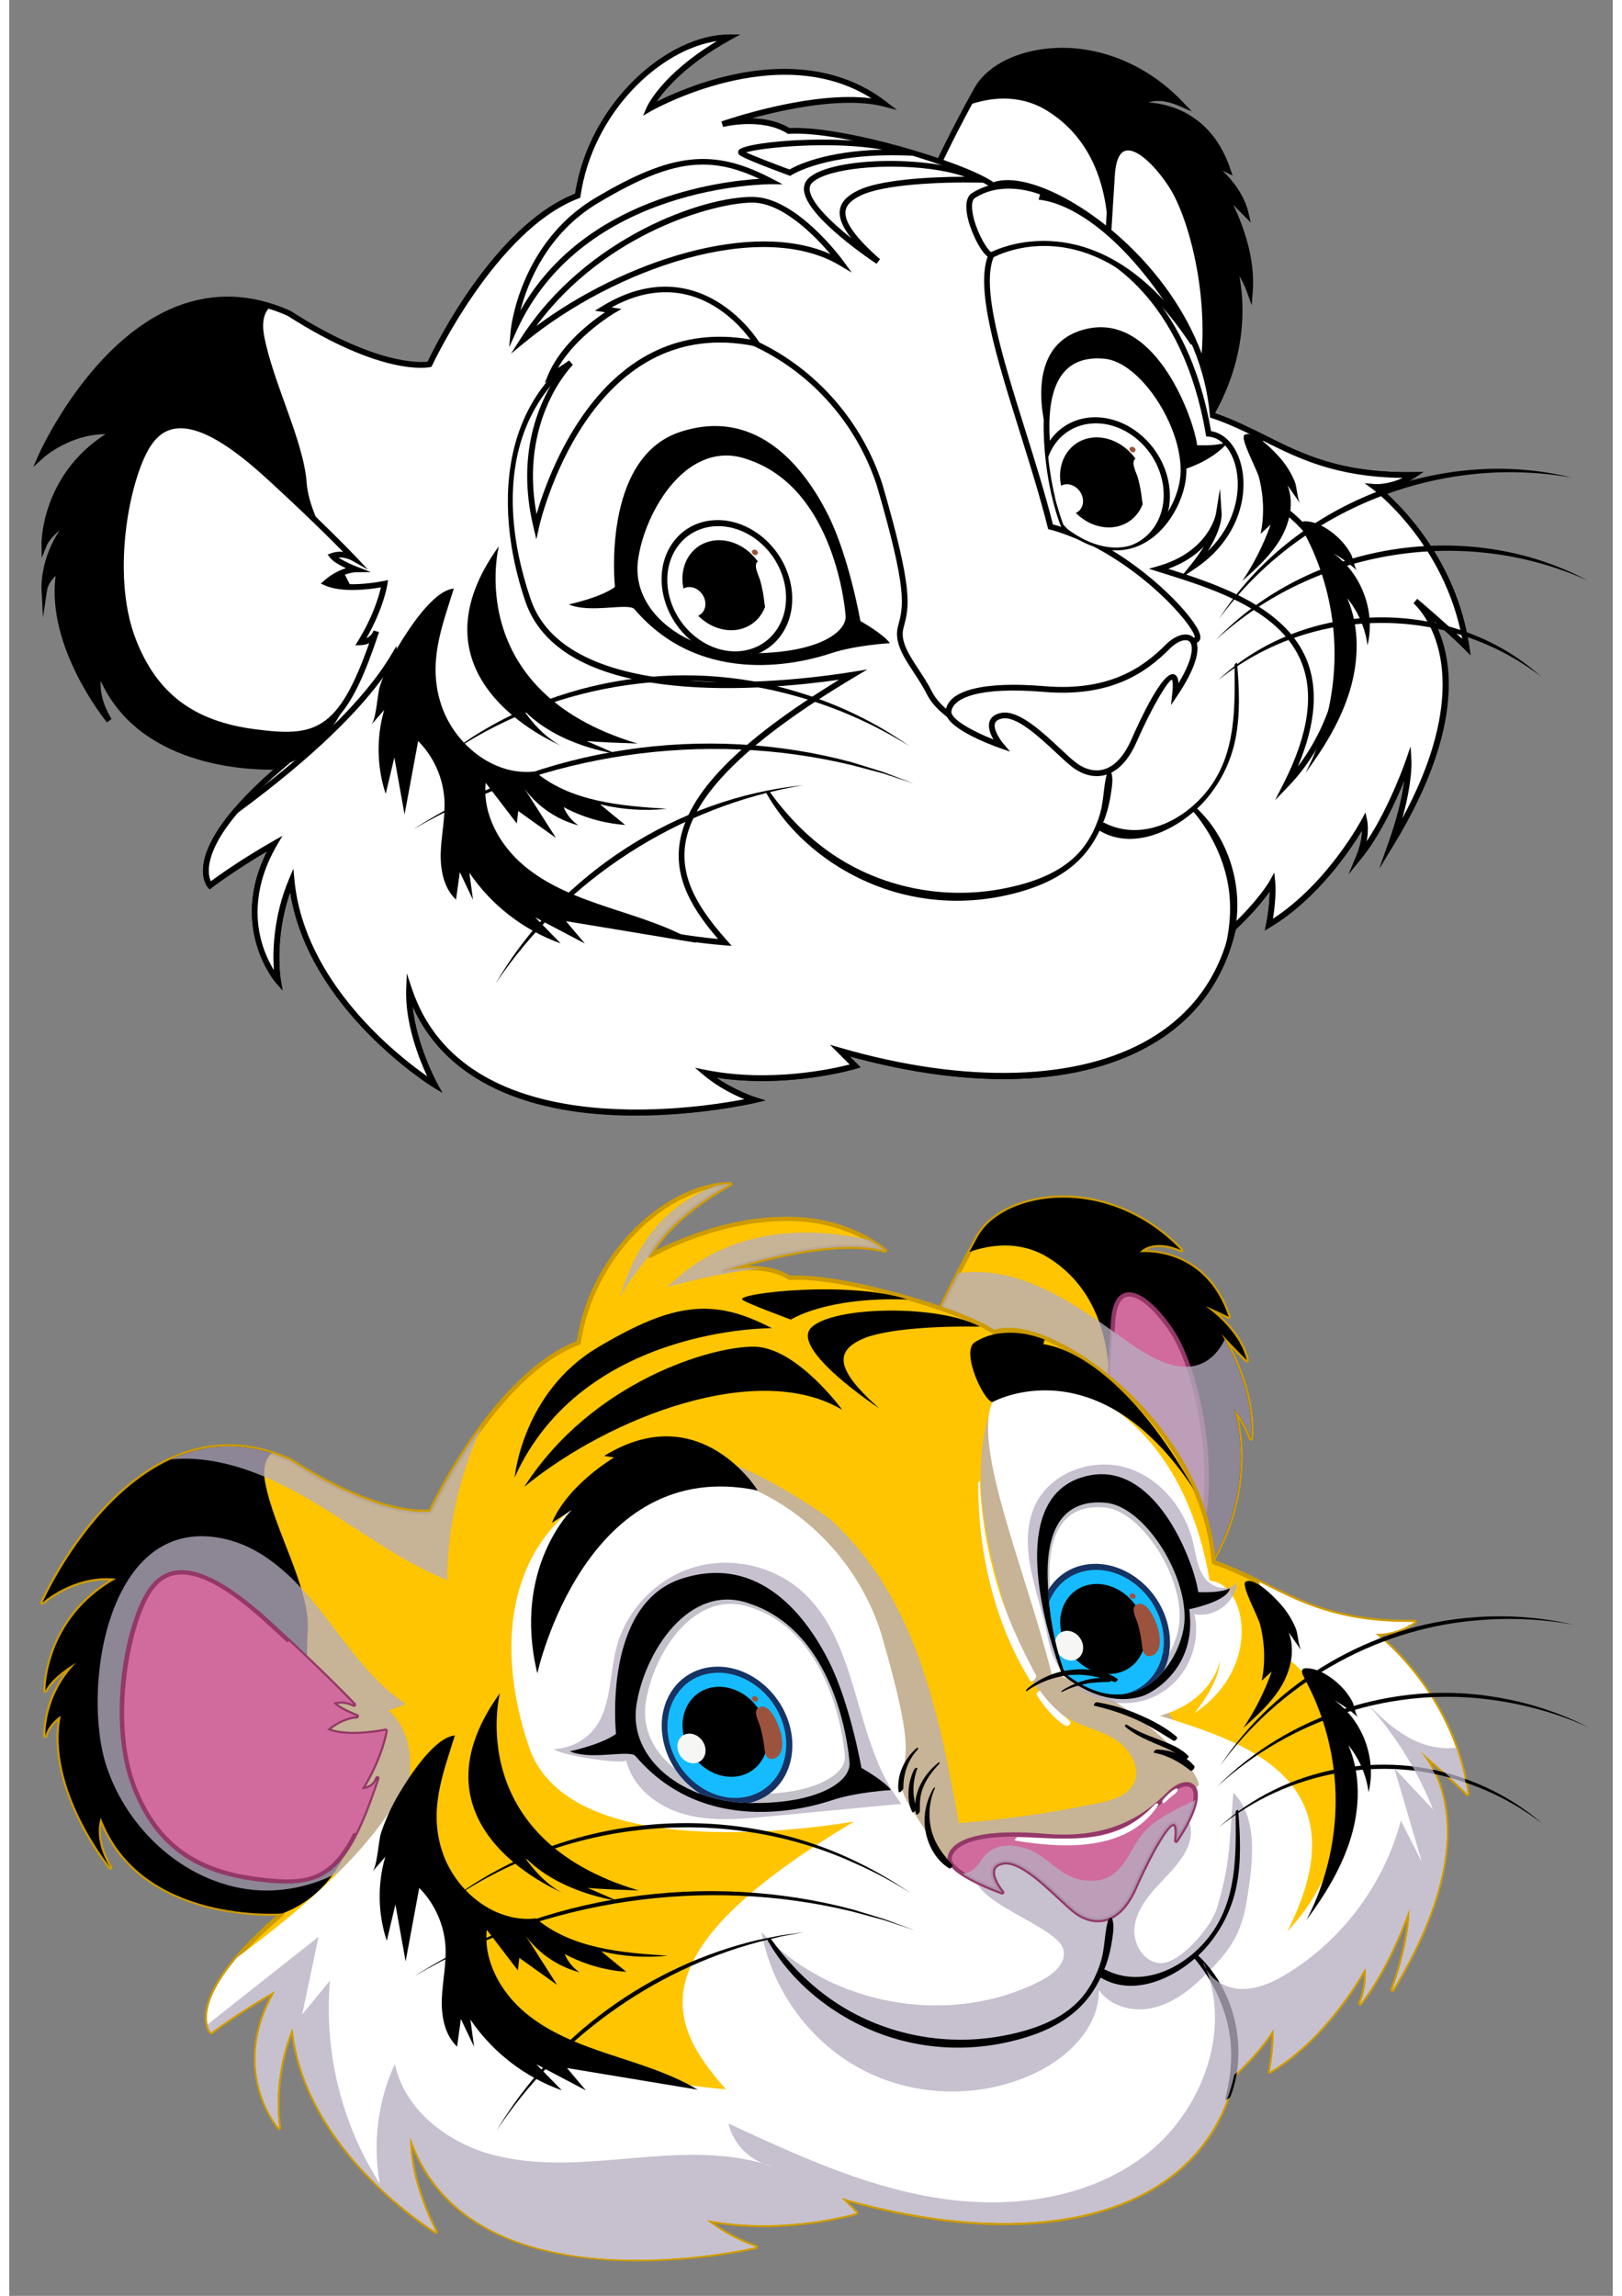 <?xml version="1.0" encoding="utf-8"?>
<!-- Generator: Adobe Illustrator 27.5.0, SVG Export Plug-In . SVG Version: 6.00 Build 0)  -->
<svg xmlns="http://www.w3.org/2000/svg" xmlns:xlink="http://www.w3.org/1999/xlink" viewBox="0 0 228.952 327.726" width="595" height="842" preserveAspectRatio="xMidYMid meet" data-scaled="true">
<rect x="0" y="0" width="228.952" height="327.726" fill="#808080" stroke="none"/>
<g>
	<g>
		<g>
			<g>
				<path style="fill:#FFC500;" d="M132.269,188.272c0,0,2.417-5.288,6.044-11.785c3.626-6.497,18.584-8.914,29.01,1.964
					c-4.231-1.813-5.893,0.302-5.893,0.302s9.217-1.058,12.692,9.217c-2.417-1.209-3.324-1.511-3.324-1.511s4.835,3.173,5.893,7.706
					c-2.266-2.266-3.626-3.777-3.626-3.777s4.835,7.555,4.231,14.958c-0.907-2.569-2.417-4.231-2.417-4.231
					s4.079,11.634-4.684,24.175C166.869,212.296,155.386,196.129,132.269,188.272z"/>
				<path style="fill:#CD9B00;" d="M170.193,225.598c-0.018,0-0.037-0.002-0.055-0.005c-0.118-0.022-0.213-0.11-0.243-0.227
					c-1.576-6.161-8.955-27.025-37.726-36.803c-0.082-0.028-0.149-0.089-0.184-0.169c-0.034-0.08-0.033-0.171,0.003-0.25
					c0.024-0.053,2.464-5.374,6.055-11.807c1.606-2.878,5.282-4.945,9.833-5.528c6.998-0.899,14.35,1.88,19.667,7.43
					c0.102,0.105,0.115,0.268,0.031,0.388c-0.083,0.121-0.24,0.165-0.374,0.108c-2.508-1.075-4.042-0.726-4.839-0.311
					c2.506,0.062,9.207,1.043,12.051,9.448c0.04,0.118,0.005,0.249-0.09,0.331c-0.094,0.082-0.227,0.099-0.34,0.043
					c-0.431-0.216-0.814-0.402-1.152-0.563c1.518,1.378,3.51,3.633,4.158,6.413c0.031,0.134-0.03,0.272-0.15,0.339
					c-0.12,0.067-0.27,0.046-0.368-0.051c-0.758-0.758-1.416-1.433-1.957-1.997c1.404,2.809,3.498,7.951,3.086,12.985
					c-0.012,0.145-0.123,0.262-0.268,0.281c-0.141,0.018-0.281-0.066-0.329-0.203c-0.419-1.185-0.973-2.177-1.438-2.891
					c0.761,3.608,1.778,13.037-5.12,22.909C170.387,225.549,170.293,225.598,170.193,225.598z M132.692,188.092
					c27.86,9.602,35.705,29.557,37.625,36.471c4.157-6.204,5.125-12.122,5.196-16.04c0.078-4.377-0.917-7.277-0.927-7.306
					c-0.049-0.138,0.007-0.291,0.133-0.366c0.125-0.075,0.286-0.051,0.385,0.057c0.052,0.057,1.065,1.184,1.934,3.013
					c-0.053-6.748-4.189-13.297-4.233-13.367c-0.086-0.135-0.055-0.314,0.072-0.411c0.128-0.097,0.309-0.08,0.415,0.039
					c0.012,0.013,1.023,1.134,2.723,2.865c-1.479-3.727-5.344-6.302-5.387-6.33c-0.129-0.085-0.175-0.252-0.107-0.392
					c0.066-0.139,0.223-0.205,0.374-0.158c0.034,0.012,0.778,0.263,2.678,1.189c-3.516-9.155-11.748-8.337-12.109-8.297
					c-0.115,0.013-0.243-0.047-0.303-0.156c-0.061-0.108-0.051-0.242,0.026-0.34c0.066-0.085,1.501-1.834,4.933-0.868
					c-5.084-4.76-11.777-7.091-18.164-6.276c-4.359,0.559-7.863,2.51-9.375,5.218C135.495,182.166,133.263,186.869,132.692,188.092z
					"/>
			</g>
			<g>
				<path style="fill:#FFC500;" d="M176.69,194.165c-0.414-1.777-1.41-3.34-2.467-4.589c-0.165,0.487-0.359,0.97-0.58,1.441
					C174.245,191.662,175.293,192.768,176.69,194.165z"/>
				<path style="fill:#CD9B00;" d="M176.69,194.472c-0.079,0-0.159-0.031-0.218-0.09c-1.366-1.366-2.415-2.471-3.054-3.156
					c-0.086-0.092-0.107-0.227-0.054-0.341c0.211-0.448,0.402-0.922,0.568-1.409c0.035-0.105,0.125-0.182,0.234-0.203
					c0.105-0.02,0.22,0.019,0.292,0.104c1.312,1.551,2.163,3.138,2.532,4.719c0.031,0.134-0.03,0.272-0.15,0.339
					C176.792,194.46,176.741,194.472,176.69,194.472z M174.009,190.957c0.484,0.517,1.163,1.231,2.007,2.09
					c-0.378-0.953-0.943-1.91-1.688-2.857C174.228,190.451,174.121,190.708,174.009,190.957z"/>
			</g>
			<g>
				<path d="M173.064,190.387c0,0,1.36,1.511,3.626,3.777c-1.058-4.533-5.893-7.706-5.893-7.706s0.907,0.302,3.324,1.511
					c-3.475-10.274-12.692-9.217-12.692-9.217s1.662-2.115,5.893-0.302c-10.425-10.879-25.383-8.461-29.01-1.964
					c-0.425,0.761-0.832,1.504-1.221,2.226c2.774-0.986,7.102-1.741,11.215,0.784c6.4,3.93,9.849,11.62,8.503,23.475
					c7.287,7.134,11.563,15.201,13.384,22.318c8.763-12.541,4.684-24.175,4.684-24.175s1.511,1.662,2.417,4.23
					C177.899,197.942,173.064,190.387,173.064,190.387z"/>
			</g>
			<g>
				<g>
					<path style="fill:#D26B9D;" d="M166.073,190.141c-3.685-5.596-8.053-7.917-8.463-1.501c-0.272,4.267-0.665,10.523-0.898,14.237
						c6.351,6.188,10.425,13.083,12.594,19.457C173.203,210.047,169.414,195.215,166.073,190.141z"/>
					<path style="fill:#933868;" d="M169.307,222.642c-0.132,0-0.249-0.084-0.292-0.209c-1.658-4.873-5.176-12.183-12.517-19.336
						c-0.064-0.063-0.098-0.15-0.092-0.24l0.03-0.49c0.236-3.755,0.607-9.663,0.867-13.747c0.152-2.388,0.847-3.762,2.063-4.085
						c1.776-0.47,4.445,1.612,6.965,5.437l0,0c3.092,4.696,7.377,19.504,3.269,32.455c-0.04,0.127-0.157,0.214-0.29,0.215
						C169.309,222.642,169.307,222.642,169.307,222.642z M157.028,202.755c6.926,6.782,10.468,13.7,12.255,18.587
						c3.402-11.99-0.319-26.249-3.467-31.032l0,0c-2.332-3.541-4.799-5.58-6.292-5.18c-0.919,0.244-1.474,1.464-1.607,3.529
						c-0.26,4.084-0.631,9.991-0.867,13.746L157.028,202.755z"/>
				</g>
			</g>
			<g>
				<path style="fill:#D26B9D;" d="M165.282,204.894c-1.862-5.25-4.462-10.28-7.765-14.783c-0.263,4.139-0.597,9.459-0.804,12.766
					c5.568,5.425,9.385,11.393,11.704,17.078C168.066,214.823,166.999,209.736,165.282,204.894z"/>
			</g>
			<path style="opacity:0.77;fill:#B7AEC2;" d="M173.549,191.211c-0.52,1.05-1.204,2.016-2.138,2.736
				c-3.896,2.998-9.146-0.57-12.359-2.872c-4.154-2.975-8.379-6.023-13.167-7.902c-2.255-0.885-4.654-1.484-7.081-1.583
				c-1.098-0.045-2.206-0.005-3.3,0.125c-2.009,3.879-3.235,6.558-3.235,6.558c23.117,7.857,34.6,24.024,37.924,37.018
				c8.763-12.541,4.684-24.175,4.684-24.175s1.511,1.662,2.417,4.23C177.78,199.396,174.757,193.357,173.549,191.211z"/>
		</g>
		<g>
			<g>
				<path style="fill:#FFC500;" d="M60.162,215.718c0,0,8.995-19.449,21.15-24.068c1.945-13.371,13.371-22.609,21.636-22.609
					c-9.238,5.105-11.426,10.211-11.426,10.211s19.692-11.426,33.549-0.729c-8.509-2.188-23.095,2.917-23.095,2.917
					s5.591-1.459,9.481,0.972c7.536-0.486,25.283,4.862,29.173,7.779c7.05-2.917,29.659,12.155,31.361,32.819
					c8.752,2.917,13.614,8.752,28.686,8.509c-2.917,1.945-5.591,1.702-5.591,1.702s10.94,8.022,13.128,22.852
					c-2.674-2.674-7.293-6.564-7.293-6.564s11.669,9.724-3.404,34.521c2.674-7.536,2.431-11.669,2.431-11.669
					s-2.917,8.509-7.05,13.614c1.216-2.917,0.729-5.105,0.729-5.105s-5.105,9.724-13.614,14.829
					c0.729-3.647,0.486-6.078,0.486-6.078s-1.459,2.674-5.591,6.564c-4.619,20.421-28.443,25.526-56.157,17.504
					c2.188,2.188,2.188,2.188,2.188,2.188s-10.454,3.16-21.393,0.973c3.16,2.674,7.05,3.89,7.05,3.89s-40.842,9.724-49.351-15.802
					c-0.243,6.564,3.647,13.614,3.647,13.614s-18.719-11.426-20.421-29.173c-3.16,7.536-1.945,14.343-1.945,14.343
					s-7.172-8.144-0.486-19.59c-5.672,3.241-9.218,5.976-9.218,5.976s-4.292-4.695,10.177-16.979c0,0-20.201,1.638-25.934-13.649
					c-1.092,3.549,1.365,7.098,1.365,7.098s-9.161-11.218-7.072-21.664c-1.99,1.393-2.189,2.885-2.189,2.885
					s-0.298-5.671,4.377-10.446c-3.681,2.189-4.377,3.979-4.377,3.979s-0.157-10.243,10.079-15.975
					c-6.006-0.682-10.51,3.412-10.51,3.412s13.24-30.165,35.351-20.337C53.74,217.167,60.162,215.718,60.162,215.718z"/>
				<path style="fill:#CD9B00;" d="M89.769,322.81c-11.923,0-26.708-2.895-32.185-16.085c0.401,5.851,3.542,11.614,3.577,11.678
					c0.067,0.122,0.044,0.274-0.057,0.37c-0.101,0.098-0.254,0.113-0.373,0.041c-0.184-0.112-18.011-11.178-20.422-28.182
					c-2.525,6.903-1.492,12.972-1.481,13.036c0.024,0.136-0.045,0.271-0.169,0.331c-0.127,0.059-0.274,0.029-0.365-0.074
					c-0.071-0.081-6.837-7.973-1.065-18.971c-5.029,2.947-8.187,5.371-8.22,5.397c-0.127,0.097-0.308,0.083-0.415-0.036
					c-0.032-0.035-0.778-0.873-0.664-2.682c0.164-2.587,2.084-7.124,10.193-14.161c-3.908,0.079-19.537-0.392-24.972-12.955
					c-0.408,3.029,1.509,5.853,1.531,5.884c0.094,0.136,0.063,0.322-0.068,0.421c-0.131,0.098-0.32,0.077-0.423-0.051
					c-0.091-0.111-8.773-10.885-7.273-21.123c-1.274,1.126-1.442,2.18-1.445,2.192c-0.022,0.157-0.155,0.258-0.319,0.264
					c-0.158-0.007-0.285-0.132-0.293-0.291c-0.011-0.209-0.199-4.618,3.003-8.962c-1.947,1.493-2.404,2.579-2.41,2.593
					c-0.055,0.136-0.193,0.213-0.342,0.188c-0.144-0.027-0.249-0.151-0.252-0.297c-0.002-0.101-0.039-9.907,9.379-15.743
					c-5.307-0.146-9.254,3.365-9.295,3.403c-0.108,0.097-0.269,0.106-0.386,0.022c-0.118-0.085-0.16-0.24-0.103-0.374
					c0.018-0.04,1.822-4.117,5.13-8.727c3.061-4.265,8.074-9.877,14.579-12.397c5.19-2.01,10.589-1.798,16.05,0.628
					c12.29,7.862,18.722,7.422,19.737,7.29c0.411-0.861,2.598-5.327,5.973-10.199c3.433-4.954,8.828-11.35,15.108-13.813
					c1.979-13.002,13.167-22.694,21.914-22.694c0.14,0,0.263,0.095,0.298,0.231c0.035,0.136-0.026,0.279-0.149,0.346
					c-6.769,3.741-9.727,7.508-10.79,9.175c4.111-2.088,20.82-9.571,32.952-0.207c0.115,0.089,0.152,0.248,0.088,0.379
					c-0.065,0.132-0.211,0.199-0.354,0.163c-5.854-1.504-14.738,0.521-19.544,1.874c1.841-0.033,4.154,0.231,6.086,1.405
					c7.621-0.439,25.034,4.845,29.139,7.744c2.589-0.946,6.969,0.23,11.792,3.174c8.393,5.124,18.588,15.982,19.814,29.766
					c2.594,0.883,4.896,2.039,7.124,3.157c5.328,2.674,10.81,5.445,21.267,5.271c0.163,0.009,0.258,0.086,0.299,0.217
					c0.04,0.13-0.01,0.272-0.124,0.347c-1.985,1.323-3.849,1.665-4.902,1.743c2.437,2.059,10.709,9.876,12.572,22.509
					c0.019,0.132-0.048,0.26-0.166,0.32c-0.117,0.06-0.262,0.038-0.357-0.057c-1.395-1.395-3.339-3.137-4.866-4.473
					c0.778,1.311,1.588,3.156,2.044,5.597c0.952,5.099,0.443,13.883-7.394,26.776c-0.083,0.135-0.254,0.184-0.395,0.118
					c-0.143-0.068-0.211-0.232-0.158-0.381c1.581-4.455,2.134-7.726,2.323-9.628c-1.108,2.809-3.461,8.223-6.413,11.87
					c-0.096,0.119-0.265,0.149-0.397,0.071c-0.132-0.079-0.185-0.242-0.126-0.383c0.696-1.671,0.814-3.102,0.798-3.983
					c-1.479,2.507-6.239,9.889-13.24,14.09c-0.104,0.063-0.236,0.058-0.336-0.012c-0.1-0.07-0.148-0.193-0.125-0.312
					c0.443-2.215,0.522-3.987,0.518-5.012c-0.738,1.084-2.293,3.123-5.042,5.719c-1.638,7.141-5.614,12.618-11.819,16.281
					c-10.262,6.059-25.699,6.648-43.563,1.682l1.352,1.351c0.076,0.077,0.107,0.188,0.08,0.293c-0.026,0.105-0.106,0.188-0.209,0.22
					c-0.101,0.031-9.874,2.926-20.313,1.203c2.852,2.078,5.938,3.059,5.972,3.07c0.132,0.041,0.22,0.166,0.216,0.304
					c-0.005,0.139-0.102,0.257-0.236,0.289C106.491,321.081,98.984,322.809,89.769,322.81z M57.245,304.63
					c0.131,0,0.249,0.083,0.292,0.21c7.565,22.692,41.517,17.099,47.94,15.821c-1.381-0.545-3.915-1.703-6.13-3.577
					c-0.107-0.091-0.14-0.242-0.078-0.369c0.062-0.127,0.203-0.193,0.337-0.168c9.391,1.88,18.533-0.245,20.742-0.827l-1.814-1.813
					c-0.099-0.099-0.119-0.253-0.047-0.374c0.072-0.121,0.211-0.178,0.351-0.139c17.919,5.187,34.035,4.715,44.219-1.297
					c6.079-3.589,9.966-8.965,11.552-15.978c0.014-0.06,0.045-0.114,0.09-0.156c4.04-3.803,5.517-6.461,5.531-6.487
					c0.064-0.118,0.202-0.181,0.331-0.154c0.132,0.027,0.232,0.136,0.245,0.271c0.01,0.095,0.212,2.217-0.361,5.48
					c7.985-5.088,12.86-14.25,12.91-14.344c0.06-0.115,0.19-0.178,0.313-0.162c0.128,0.017,0.232,0.112,0.26,0.238
					c0.016,0.073,0.311,1.461-0.163,3.493c3.465-5.023,5.866-11.958,5.892-12.035c0.048-0.139,0.18-0.227,0.333-0.205
					c0.146,0.02,0.257,0.14,0.265,0.287c0.009,0.149,0.166,3.279-1.548,9.034c6.327-11.336,6.727-19.143,5.871-23.797
					c-0.989-5.379-3.826-7.811-3.854-7.835l0,0c-0.001,0-0.001,0-0.001-0.001c-0.13-0.109-0.147-0.303-0.038-0.433
					c0.11-0.13,0.303-0.147,0.433-0.039c0,0,0.001,0.001,0.001,0.001l0,0c0.043,0.036,3.951,3.331,6.642,5.923
					c-2.447-13.943-12.75-21.651-12.856-21.728c-0.111-0.082-0.155-0.227-0.106-0.357c0.05-0.13,0.189-0.21,0.315-0.198
					c0.023,0.003,2.039,0.161,4.427-1.08c-9.848-0.041-15.214-2.735-20.411-5.343c-2.368-1.188-4.605-2.311-7.235-3.188
					c-0.117-0.039-0.2-0.144-0.21-0.267c-1.124-13.65-11.228-24.419-19.538-29.493c-4.687-2.861-9.053-4.038-11.398-3.067
					c-0.1,0.041-0.216,0.028-0.302-0.038c-3.793-2.844-21.404-8.201-28.968-7.718c-0.064,0.007-0.128-0.012-0.184-0.046
					c-3.728-2.33-9.186-0.95-9.24-0.936c-0.164,0.042-0.324-0.051-0.372-0.208c-0.048-0.158,0.037-0.326,0.192-0.38
					c0.567-0.198,13.278-4.594,21.845-3.219c-13.454-8.99-31.853,1.479-32.042,1.589c-0.115,0.067-0.26,0.052-0.359-0.036
					c-0.099-0.088-0.131-0.23-0.079-0.352c0.087-0.203,2.15-4.842,10.425-9.712c-8.312,0.885-18.28,10.12-20.048,22.276
					c-0.016,0.11-0.091,0.204-0.196,0.243c-11.9,4.522-20.891,23.716-20.98,23.909c-0.041,0.087-0.119,0.15-0.212,0.171
					c-0.268,0.061-6.704,1.377-20.305-7.327c-5.264-2.335-10.505-2.543-15.537-0.595c-10.25,3.97-16.901,15.845-18.805,19.627
					c1.694-1.185,5.289-3.174,9.7-2.672c0.133,0.015,0.241,0.114,0.267,0.245c0.026,0.131-0.035,0.264-0.151,0.33
					c-7.955,4.455-9.533,11.76-9.845,14.561c0.621-0.76,1.772-1.872,3.835-3.098c0.132-0.079,0.305-0.048,0.399,0.074
					c0.095,0.122,0.086,0.295-0.023,0.406c-3.052,3.118-3.939,6.658-4.193,8.645c0.345-0.481,0.855-1.024,1.608-1.551
					c0.103-0.073,0.24-0.074,0.345-0.006c0.105,0.069,0.158,0.195,0.134,0.318c-1.443,7.211,2.63,14.893,5.16,18.8
					c-0.361-1.271-0.531-2.82-0.05-4.385c0.038-0.126,0.153-0.213,0.285-0.217c0.112,0.001,0.251,0.076,0.298,0.2
					c5.583,14.891,25.421,13.466,25.62,13.451c0.127-0.013,0.258,0.066,0.31,0.189c0.051,0.124,0.017,0.266-0.085,0.352
					c-8.467,7.189-10.464,11.72-10.648,14.256c-0.077,1.054,0.175,1.721,0.349,2.046c0.927-0.69,4.23-3.082,8.988-5.801
					c0.122-0.07,0.274-0.048,0.372,0.051c0.098,0.099,0.117,0.252,0.047,0.372c-3.392,5.807-3.09,10.722-2.241,13.822
					c0.56,2.041,1.423,3.587,2.021,4.494c-0.193-2.292-0.29-7.641,2.101-13.344c0.054-0.13,0.184-0.207,0.33-0.185
					c0.139,0.021,0.246,0.134,0.26,0.275c1.446,15.081,15.499,25.688,19.321,28.309c-1.061-2.223-3.349-7.644-3.161-12.732
					c0.006-0.149,0.117-0.273,0.265-0.293C57.216,304.63,57.23,304.63,57.245,304.63z M60.161,215.718h0.007H60.161z"/>
			</g>
		</g>
		<path style="opacity:0.77;fill:#B7AEC2;" d="M127.02,229.997c4.714,9.399,6.669,19.899,8.573,30.24
			c6.748-0.523,13.461-1.489,20.082-2.89c1.844-0.39,3.893-0.966,4.808-2.614c1.228-2.211-0.393-5.038-2.526-6.396
			s-4.718-1.847-6.903-3.122c-4.677-2.729-6.615-8.383-8.193-13.563c-3.29-10.802-6.514-22.813-1.689-33.023
			c7.379,15.492,14.787,31.035,24.107,45.443c3.636,5.621,7.729,12.338,5.218,18.544c-2.259,5.584-8.818,7.885-14.688,9.236
			c-7.413,1.706-15.707,2.793-22.195-1.178c-4.796-2.936-7.732-8.195-9.398-13.566c-1.666-5.371-2.263-11.012-3.586-16.477
			c-1.313-5.423-3.357-10.667-6.037-15.56c-1.306-2.384-15.476-13.458-14.846-15.647c1.038-3.604,16.201,6.289,17.663,7.626
			C121.395,220.696,124.604,225.181,127.02,229.997z"/>
		<g>
			<path d="M50.209,250.841c-0.69-4.001-8.71,2.502-7.588-18.211c0.322-5.938-4.829-14.348-6.07-20.97
				c-0.411-2.193,0.088-3.474,0.936-4.213c-20.542-6.476-32.747,21.321-32.747,21.321s4.504-4.095,10.51-3.412
				C5.012,231.089,5.17,241.332,5.17,241.332s0.696-1.791,4.377-3.979c-4.676,4.775-4.377,10.446-4.377,10.446
				s0.199-1.492,2.189-2.885c-2.089,10.446,7.072,21.664,7.072,21.664s-2.457-3.549-1.365-7.098
				c5.733,15.287,25.934,13.649,25.934,13.649C50.138,268.928,50.898,254.842,50.209,250.841z"/>
		</g>
		<path style="opacity:0.77;fill:#B7AEC2;" d="M31.053,219.744c5.717,1.402,10.088,5.945,13.713,10.583
			c3.625,4.638,6.973,9.7,11.893,12.932c-0.83,0.308-1.66,0.616-2.489,0.924c3.419,2.979,3.759,8.333,2.234,12.604
			c-3.136,8.779-13.163,14.177-22.395,12.89c-9.233-1.287-17.091-8.559-20.075-17.391C10.225,241.306,13.912,215.541,31.053,219.744
			z"/>
		<g>
			<path style="fill:#FFFFFF;" d="M200.921,249.509c0,0,4.619,3.89,7.293,6.564c-2.188-14.829-13.128-22.852-13.128-22.852
				s2.674,0.243,5.591-1.702c-11.04,0.178-16.602-2.904-22.228-5.713c0.788,2.387,1.934,5.984,3.138,10.196
				c13.467,9.645,10.737,29.482,0.91,39.674c11.101-21.839-6.552-27.117-18.199-30.756c7.644-2.184,8.554-7.826,8.554-7.826
				s0.182,2.73-3.64,7.462c9.827-6.552,7.462-18.563,2.184-18.927c-4.914-29.118-28.208-32.03-31.029-25.479
				c-2.821,6.552,4.823,24.205,8.462,38.764c2.366,0.546,6.188,2.366,6.188,2.366c8.736,4.55,15.469,12.375,14.741,13.649
				c-9.463,7.826-15.366,9.543-23.918,8.613c-8.552-0.929-7.25,4.555-7.25,4.555s-5.298-1.952-7.064-5.484
				c-1.766-3.532-4.899-6.41-4.08-9.413c0.819-3.003,1.365-5.187-3.003-20.201c-5.46-16.925-23.477-26.753-37.399-21.566
				c-15.833,6.552-18.017,22.658-12.83,37.945c5.187,15.287,34.669,12.557,46.407,10.646c-31.12,18.563-26.753,28.663-18.29,38.218
				c-17.198-1.365-34.669-8.462-36.034-18.29c-1.365-9.828-10.647-12.557-11.193-22.658c-5.014,8.472-15.388,16.829-22.533,22.1
				c-6.543,7.648-3.749,10.713-3.749,10.713s3.545-2.735,9.218-5.976c-6.685,11.446,0.486,19.59,0.486,19.59
				s-1.216-6.807,1.945-14.343c1.702,17.747,20.421,29.173,20.421,29.173s-3.89-7.05-3.647-13.614
				c8.509,25.526,49.351,15.802,49.351,15.802s-3.89-1.216-7.05-3.89c10.94,2.188,21.393-0.972,21.393-0.972s0,0-2.188-2.188
				c27.714,8.023,51.538,2.917,56.157-17.504c4.133-3.89,5.591-6.564,5.591-6.564s0.243,2.431-0.486,6.078
				c8.509-5.105,13.614-14.829,13.614-14.829s0.486,2.188-0.729,5.105c4.133-5.105,7.05-13.614,7.05-13.614
				s0.243,4.133-2.431,11.669C212.59,259.234,200.921,249.509,200.921,249.509z"/>
		</g>
		<path style="opacity:0.77;fill:#B7AEC2;" d="M146.582,214.632c2.25-4.484,8.061-6.559,12.873-5.14
			c4.812,1.419,8.417,5.826,9.581,10.705c0.417,1.749,0.593,3.642,1.673,5.081c1.079,1.438,3.534,2.027,4.608,0.585
			c-0.215,2.859-3.283,5.148-6.085,4.54c0.823,3.66-0.503,7.723-3.328,10.193c-4.635,4.052-11.403,3.009-15.223-1.532
			c-1.325-1.575-1.973-3.109-2.364-5.104c-0.582-2.973-1.506-5.826-2.199-8.771C145.308,221.741,144.94,217.905,146.582,214.632z"/>
		<path style="opacity:0.77;fill:#B7AEC2;" d="M84.605,244.983c1.375-3.176,1.246-6.793,2.185-10.124
			c1.475-5.236,5.762-9.587,10.975-11.14c5.213-1.553,11.182-0.258,15.282,3.316c8.556,7.459,7.34,21.514,14.336,30.453
			c-6.346,0.602-12.692,1.203-19.038,1.805c-3.977,0.377-8.057,0.746-11.91-0.308c-3.853-1.054-7.49-3.854-8.358-7.753
			c0.166,0.747-9.298-0.595-10.284-1.549C80.75,249.525,83.391,247.785,84.605,244.983z"/>
		<path style="opacity:0.77;fill:#B7AEC2;" d="M150.495,278.239c0.549,1.894-1.371,3.548-3.12,4.458
			c-12.881,6.699-30.069,3.729-39.956-6.903c1.48,8.36,7.047,15.897,14.604,19.768c7.556,3.871,16.926,3.987,24.575,0.304
			c4.707-2.267,9.061-6.579,8.975-11.803c1.587,2.309,4.751,3.151,7.497,2.596c2.746-0.555,5.121-2.272,7.139-4.216
			c3.818-3.677,5.652-5.957,6.494-11.191c0.842-5.234,1.749-11.553-1.922-15.377c-0.604,6.939-0.34,9.895-2.366,16.56
			c-0.812,2.671-5.268,7.894-8.058,7.794c-2.314-0.082-3.906-2.671-3.704-4.977c0.201-2.306,1.68-4.29,3.247-5.994
			c1.568-1.704,3.317-3.32,4.293-5.419c0.728-1.568,0.853-3.699-0.497-4.778c-1.756-1.403-4.267,0.012-6.169,1.21
			c-2.945,1.855-6.221,3.168-9.619,3.911c-2.639,0.577-10.412-0.801-12.549,0.991C132.935,270.556,149.351,274.29,150.495,278.239z"
			/>
		<path d="M125.893,255.526c0,0-4.874,0.264-8.431,1.449c-3.557,1.186-18.18,5.27-28.06-6.323c-0.922-0.922-6.324,0.659-9.354-0.659
			c5.138-1.186,6.587-2.503,6.587-2.503s-1.976-18.443,9.353-22.132c11.33-3.689,18.048,5.796,21.078,11.856
			c3.03,6.06,4.611,15.15,4.611,15.15S124.971,254.209,125.893,255.526z"/>
		<path d="M150.321,238.997c0,0-10.176-25.541,3.878-28.382c9.84-1.989,15.151,13.103,15.56,16.652
			c3.549,0.136,4.504-0.546,4.504-0.546s0.225,1.63-5.781,2.995c1.139,8.352-5.181,11.915-6.707,12.401
			C155.869,244,150.321,238.997,150.321,238.997z"/>
		<path style="fill:#C2C1C9;" d="M150.772,238.887c0,0-2.301-5.333-2.51-13.595c-0.209-8.262,3.137-11.294,8.366-10.771
			c5.229,0.523,11.311,9.652,11.19,16.523C167.716,236.795,161.125,246.94,150.772,238.887z"/>
		<path style="fill:#FFFFFF;" d="M150.913,238.357c0,0-2.187-5.069-2.385-12.921c-0.199-7.852,2.982-10.735,7.952-10.238
			c4.97,0.497,10.75,9.174,10.635,15.704C167.018,236.368,160.753,246.01,150.913,238.357z"/>
		<path d="M118.934,201.245c0,0-6.485-8.903-12.53-9.013c-6.045-0.11-23.191,4.946-32.864,20.004
			C85.74,202.234,106.953,194.1,118.934,201.245z"/>
		<path d="M108.883,189.595c0,0-27.025-0.273-36.716,21.293c0,0,1.092-12.148,11.875-18.563
			C94.824,185.91,100.557,185.228,108.883,189.595z"/>
		<path d="M111.613,188.367c0,0,4.914-3.276,16.652-2.866c-8.19-2.73-24.237-0.937-23.613,0
			C104.924,185.91,111.613,188.367,111.613,188.367z"/>
		<path style="fill:#C2C1C9;" d="M119.965,251.442c0,0-1.186-18.18-14.228-22.527c-8.695-3.162-15.15,7.114-16.204,14.623
			c-1.054,7.509,6.587,13.701,16.336,13.833C115.618,257.502,120.36,254.209,119.965,251.442z"/>
		<path style="fill:#FFFFFF;" d="M119.298,250.543c0,0-1.108-16.986-13.293-21.048c-8.124-2.954-14.155,6.647-15.14,13.663
			c-0.985,7.016,6.154,12.801,15.263,12.924C115.236,256.205,119.667,253.128,119.298,250.543z"/>
		<g>
			<defs>
				<path id="SVGID_1_" d="M119.965,251.442c0,0-1.186-18.18-14.228-22.527c-8.695-3.162-15.15,7.114-16.204,14.623
					c-1.054,7.509,6.587,13.701,16.336,13.833C115.618,257.502,120.36,254.209,119.965,251.442z"/>
			</defs>
			<clipPath id="SVGID_00000150086359890429272050000016541518620666448041_">
				<use xlink:href="#SVGID_1_"  style="overflow:visible;"/>
			</clipPath>
			<g style="clip-path:url(#SVGID_00000150086359890429272050000016541518620666448041_);">
				<path style="fill:#163365;" d="M97.379,255.11c4.308,3.591,10.089,3.202,12.912-0.869c2.822-4.072,1.618-10.284-2.691-13.875
					c-4.308-3.591-10.089-3.202-12.912,0.87C91.866,245.307,93.071,251.518,97.379,255.11z"/>
				<path style="fill:#16BBFF;" d="M97.811,254.413c3.917,3.265,9.172,2.911,11.738-0.79c2.566-3.702,1.471-9.349-2.446-12.614
					c-3.917-3.265-9.172-2.911-11.738,0.791C92.799,245.5,93.894,251.148,97.811,254.413z"/>
				<path d="M98.892,252.023c2.816,2.347,6.595,2.093,8.439-0.568c1.845-2.661,1.058-6.722-1.759-9.069
					c-2.816-2.347-6.594-2.093-8.439,0.569C95.289,245.616,96.076,249.676,98.892,252.023z"/>
				<path style="fill:#F6F6F4;" d="M96.306,251.173c0.928,0.774,2.173,0.69,2.781-0.187c0.608-0.877,0.348-2.215-0.58-2.989
					c-0.928-0.774-2.173-0.69-2.781,0.187C95.118,249.061,95.378,250.399,96.306,251.173z"/>
				<path style="fill:#9C533D;" d="M108.359,250.941c0.254,0.176,0.568,0.171,0.83,0.088c1.327-0.416,1.321-2.224,1.014-3.516
					c-0.269-1.135-1.599-4.737-3.254-3.73c-0.797,0.485,0.097,2.016,0.302,2.773c0.279,1.026,0.476,2.065,0.587,3.101
					c0.019,0.181,0.043,0.374,0.089,0.559C107.997,250.507,108.12,250.775,108.359,250.941z"/>
				<g>
					<path style="fill:#9C533D;" d="M106.236,242.787c-0.026-0.016-0.049-0.04-0.07-0.063c-0.033-0.035-0.054-0.084-0.072-0.128
						c-0.009-0.023-0.018-0.046-0.026-0.069c-0.002-0.006-0.005-0.013-0.007-0.019c-0.001-0.004-0.003-0.008-0.004-0.011
						c-0.006-0.018-0.013-0.05-0.014-0.068c0.001-0.01,0.003-0.02,0.004-0.031c0.002-0.033,0.012-0.062,0.031-0.087
						c0.002-0.003,0.003-0.005,0.005-0.008c0.003-0.005,0.007-0.009,0.01-0.014c0.041-0.052,0.066-0.074,0.123-0.109
						c0.03-0.019,0.065-0.032,0.1-0.04c0.029-0.007,0.061-0.011,0.09-0.014c0.006-0.001,0.013-0.001,0.019-0.001
						c0.013,0,0.028,0.004,0.041,0.004c0.015-0.001,0.023-0.002,0.031-0.002c0.022,0.001,0.046,0.003,0.046,0.003
						c0.001,0,0.071,0.021,0.072,0.021c0,0,0.062,0.035,0.062,0.035c0.002,0.002,0.049,0.046,0.05,0.049
						c0.001,0.001,0.001,0.002,0.002,0.003c0.011,0.013,0.018,0.034,0.027,0.053c0.007,0.005,0.015,0.005,0.023,0.011
						c0.035,0.027,0.069,0.06,0.096,0.096c0.026,0.031,0.041,0.065,0.044,0.102c0.011,0.037,0.009,0.073-0.004,0.107
						c-0.007,0.024-0.023,0.041-0.036,0.06c-0.002,0.017-0.005,0.033-0.007,0.05c-0.01,0.035-0.028,0.064-0.053,0.088
						c-0.014,0.021-0.033,0.037-0.055,0.048c-0.031,0.025-0.067,0.042-0.108,0.051c-0.053,0.012-0.107,0.016-0.163,0.008
						c-0.038-0.005-0.073-0.018-0.106-0.04c-0.013-0.006-0.021-0.018-0.032-0.026c-0.003-0.001-0.006-0.002-0.009-0.003l0.008,0.01
						c-0.006-0.004-0.012-0.009-0.018-0.014c-0.004-0.002-0.009-0.003-0.013-0.005C106.296,242.822,106.266,242.805,106.236,242.787
						z"/>
					<path style="fill:#6B63AC;" d="M106.5,242.128c-0.015-0.001-0.032-0.002-0.032-0.002
						C106.521,242.126,106.517,242.126,106.5,242.128z"/>
				</g>
			</g>
		</g>
		<g>
			<defs>
				<path id="SVGID_00000028304987343078604360000000896548929964508341_" d="M150.772,238.887c0,0-2.301-5.333-2.51-13.595
					c-0.209-8.262,3.137-11.294,8.366-10.771c5.229,0.523,11.311,9.652,11.19,16.523
					C167.716,236.795,161.125,246.94,150.772,238.887z"/>
			</defs>
			<clipPath id="SVGID_00000085970274849204983440000009786494115481094065_">
				<use xlink:href="#SVGID_00000028304987343078604360000000896548929964508341_"  style="overflow:visible;"/>
			</clipPath>
			<g style="clip-path:url(#SVGID_00000085970274849204983440000009786494115481094065_);">
				<path style="fill:#163365;" d="M151.297,240.433c4.309,3.592,10.089,3.202,12.912-0.869c2.822-4.072,1.618-10.284-2.691-13.875
					c-4.309-3.592-10.089-3.202-12.912,0.87C145.784,230.63,146.988,236.842,151.297,240.433z"/>
				<path style="fill:#16BBFF;" d="M151.729,239.736c3.917,3.265,9.172,2.911,11.738-0.79c2.566-3.701,1.471-9.349-2.446-12.614
					c-3.917-3.265-9.172-2.911-11.738,0.791C146.717,230.824,147.812,236.471,151.729,239.736z"/>
				<path d="M152.81,237.347c2.816,2.347,6.594,2.093,8.439-0.568c1.845-2.661,1.058-6.722-1.759-9.069
					c-2.816-2.347-6.595-2.093-8.439,0.568C149.207,230.939,149.994,235,152.81,237.347z"/>
				<path style="fill:#F6F6F4;" d="M150.224,236.496c0.928,0.774,2.173,0.69,2.781-0.187c0.608-0.877,0.348-2.215-0.58-2.989
					c-0.928-0.774-2.173-0.69-2.781,0.187C149.036,234.385,149.296,235.723,150.224,236.496z"/>
				<path style="fill:#9C533D;" d="M162.277,236.265c0.254,0.176,0.568,0.171,0.83,0.088c1.327-0.416,1.321-2.224,1.014-3.516
					c-0.269-1.135-1.599-4.737-3.254-3.73c-0.797,0.485,0.097,2.016,0.302,2.773c0.279,1.026,0.476,2.065,0.587,3.102
					c0.02,0.181,0.043,0.374,0.088,0.559C161.915,235.831,162.038,236.099,162.277,236.265z"/>
				<g>
					<path style="fill:#9C533D;" d="M160.154,228.11c-0.026-0.016-0.049-0.04-0.07-0.063c-0.033-0.035-0.054-0.084-0.072-0.128
						c-0.009-0.023-0.018-0.046-0.026-0.069c-0.002-0.006-0.005-0.013-0.007-0.019c-0.001-0.004-0.003-0.008-0.004-0.011
						c-0.006-0.018-0.013-0.05-0.014-0.068c0.001-0.01,0.003-0.02,0.004-0.03c0.002-0.033,0.012-0.062,0.031-0.087
						c0.001-0.003,0.003-0.005,0.005-0.008c0.003-0.005,0.007-0.009,0.01-0.014c0.041-0.052,0.066-0.074,0.123-0.109
						c0.03-0.019,0.065-0.032,0.1-0.04c0.029-0.007,0.061-0.011,0.091-0.014c0.006-0.001,0.013-0.001,0.019-0.001
						c0.013,0,0.028,0.004,0.041,0.004c0.015-0.001,0.023-0.002,0.031-0.002c0.022,0.001,0.045,0.003,0.046,0.003
						c0.001,0,0.071,0.021,0.072,0.021c0,0,0.062,0.035,0.062,0.035c0.002,0.002,0.049,0.046,0.05,0.049
						c0.001,0.001,0.001,0.002,0.002,0.003c0.011,0.013,0.018,0.034,0.027,0.053c0.008,0.005,0.015,0.005,0.023,0.011
						c0.035,0.027,0.069,0.06,0.096,0.096c0.026,0.031,0.041,0.065,0.044,0.103c0.011,0.037,0.009,0.073-0.004,0.107
						c-0.007,0.024-0.023,0.041-0.036,0.06c-0.002,0.017-0.005,0.033-0.007,0.05c-0.01,0.035-0.028,0.064-0.053,0.088
						c-0.014,0.021-0.033,0.037-0.055,0.048c-0.031,0.025-0.067,0.042-0.108,0.051c-0.052,0.012-0.107,0.015-0.163,0.008
						c-0.038-0.005-0.073-0.018-0.106-0.04c-0.012-0.006-0.021-0.018-0.032-0.026c-0.003-0.001-0.006-0.002-0.009-0.003l0.008,0.01
						c-0.006-0.004-0.012-0.009-0.018-0.014c-0.004-0.002-0.009-0.003-0.013-0.005C160.214,228.146,160.184,228.129,160.154,228.11z
						"/>
					<path style="fill:#6B63AC;" d="M160.418,227.451c-0.015-0.001-0.032-0.002-0.032-0.002
						C160.439,227.449,160.435,227.45,160.418,227.451z"/>
				</g>
			</g>
		</g>
		<g>
			<path style="fill:#D26B9D;" d="M141.777,270.126c0,0-3.003-3.549,0-4.231c3.003-0.683,7.917,5.05,10.373,6.961
				c2.457,1.911,6.142,2.184,8.599-3.412c2.457-5.596,6.552-12.967,5.869-6.688c5.323-7.917,1.911-9.691-1.092-6.688
				c-3.003,3.003-7.917,6.825-17.607,6.006c-9.691-0.819-13.376,0.955-13.649,3.139
				C133.997,267.396,141.777,270.126,141.777,270.126z"/>
			<path style="fill:#933868;" d="M155.425,274.401c-1.163,0-2.361-0.445-3.463-1.302c-0.621-0.483-1.371-1.182-2.24-1.992
				c-2.437-2.274-5.766-5.396-7.876-4.911c-0.578,0.131-0.919,0.374-1.041,0.74c-0.307,0.92,0.768,2.472,1.208,2.992
				c0.09,0.106,0.098,0.259,0.018,0.374c-0.079,0.114-0.223,0.161-0.355,0.116c-0.82-0.288-8.006-2.881-7.71-5.242
				c0.171-1.365,1.873-4.431,13.98-3.408c9.359,0.791,14.194-2.747,17.363-5.917c1.396-1.396,2.921-1.85,3.791-1.132
				c1.328,1.093,0.496,4.163-2.225,8.21c-0.079,0.117-0.228,0.167-0.362,0.117c-0.133-0.048-0.216-0.182-0.2-0.322
				c0.2-1.841-0.067-2.059-0.079-2.068c-0.003,0-0.006,0-0.009,0c-0.6,0-2.878,3.638-5.194,8.913
				c-1.165,2.654-2.684,4.235-4.514,4.698C156.16,274.356,155.794,274.401,155.425,274.401z M142.295,265.531
				c2.35,0,5.377,2.822,7.847,5.125c0.858,0.8,1.598,1.491,2.198,1.957c1.298,1.009,2.73,1.384,4.026,1.056
				c1.614-0.409,3.032-1.912,4.101-4.349c0.712-1.62,4.333-9.68,5.935-9.256c0.412,0.11,0.605,0.583,0.601,1.531
				c2.205-3.563,2.477-5.766,1.705-6.402c-0.593-0.489-1.842-0.03-2.964,1.092c-3.265,3.264-8.25,6.905-17.851,6.095
				c-11.9-1.003-13.202,1.944-13.318,2.871c-0.159,1.266,3.501,3.128,6.362,4.237c-0.475-0.752-1.012-1.868-0.717-2.747
				c0.194-0.58,0.694-0.965,1.489-1.146C141.899,265.551,142.095,265.531,142.295,265.531z"/>
		</g>
		<path style="opacity:0.77;fill:#B7AEC2;" d="M169.35,256.948c-1.729,0.806-3.447,1.63-5.046,2.671
			c-0.709,0.462-1.399,0.982-1.986,1.594c-0.844,0.88-1.458,1.951-2.067,2.998c-1.118,1.923-2.358,3.839-4.741,4.183
			c-1.26,0.182-2.596,0.049-3.771-0.442c-1.209-0.505-2.236-1.333-3.26-2.132c-1.024-0.799-2.074-1.596-3.338-1.966
			c-1.521-0.446-3.134-0.663-4.611,0.085c-0.632,0.32-1.061,0.692-1.488,1.261c-0.389,0.519-0.739,1.077-1.214,1.524
			c-0.477,0.449-1.087,0.678-1.724,0.738c2.225,1.454,5.673,2.664,5.673,2.664s-3.003-3.549,0-4.231
			c3.003-0.682,7.917,5.05,10.373,6.961c2.457,1.911,6.142,2.184,8.599-3.412c2.457-5.596,6.552-12.967,5.869-6.688
			C168.346,260.187,169.149,258.27,169.35,256.948z"/>
		<g>
			<path d="M62.424,271.661c16.463-12.707,39.97-15.016,58.635-5.876c2.653,1.285,5.205,2.77,7.623,4.443
				c-2.474-1.59-5.068-2.983-7.75-4.17C102.19,257.403,79.211,259.688,62.424,271.661L62.424,271.661z"/>
			<path d="M57.862,282.09c18.322-11.712,41.63-15.094,62.607-9.512c0,0,4.445,1.354,4.445,1.354l4.351,1.617l-4.397-1.474
				l-4.474-1.206C99.404,267.754,76.473,271.104,57.862,282.09L57.862,282.09z"/>
			<path d="M69.609,304.101c8.064-13.591,21.906-23.537,37.255-27.173c0,0,3.312-0.659,3.312-0.659l3.34-0.468l-3.311,0.616
				l-3.267,0.803C91.793,281.272,78.257,291.026,69.609,304.101L69.609,304.101z"/>
			<path d="M172.751,260.818c9.338-8.543,23.494-11.251,35.346-6.81c3.946,1.437,7.643,3.56,10.795,6.305
				c-3.31-2.544-7.022-4.532-10.951-5.858C196.106,250.293,182.444,252.911,172.751,260.818L172.751,260.818z"/>
			<path d="M172.441,255.062c10.123-10.254,25.267-15.163,39.486-12.858c4.725,0.733,9.334,2.207,13.591,4.374
				c-4.334-1.958-8.954-3.266-13.659-3.906C197.715,240.631,182.929,245.4,172.441,255.062L172.441,255.062z"/>
			<path d="M172.898,252.05c7.959-12.103,21.689-20.121,36.13-21.177c4.794-0.38,9.645-0.034,14.327,1.044
				c-4.707-0.857-9.53-1.038-14.285-0.572C194.758,232.639,181.335,240.449,172.898,252.05L172.898,252.05z"/>
		</g>
		
			<path style="fill:none;stroke:#AA2800;stroke-width:0.616;stroke-linecap:round;stroke-linejoin:round;stroke-miterlimit:10;" d="
			M143.006,239.961"/>
		<path d="M140.367,200.151c0,0,15.014-8.463,28.845,12.557c-7.098-12.921-15.469-19.928-21.566-20.838
			c0.182-0.637,0.182-0.637,0.182-0.637s-5.551-2.548-10.1,0.455C135.999,193.235,139.093,199.878,140.367,200.151z"/>
		<g>
			<path style="fill:#D26B9D;" d="M52.557,253.838c0,0-0.388,1.491-2.237,1.56c2.877-4.657,3.424-8.356,3.424-8.356
				s-5.411,1.164-8.356-0.137c2.192-1.918,4.246-1.918,4.246-1.918s-2.671-1.027-3.356-1.918c1.507-0.548,2.945,0.274,2.945,0.274
				s-4.22-4.474-12.137-11.708c-7.917-7.234-13.513-9.281-16.789-4.914c-3.276,4.368-6.197,18.772-2.457,28.39
				c2.866,7.371,7.917,11.875,17.335,13.103C44.595,269.444,47.825,268.124,52.557,253.838z"/>
			<path style="fill:#933868;" d="M39.551,268.865c-1.313,0-2.771-0.13-4.415-0.344c-9.041-1.18-14.464-5.28-17.581-13.298
				c-3.705-9.528-1.039-23.971,2.498-28.686c1.072-1.429,2.42-2.23,4.008-2.379c3.223-0.309,7.564,2.068,13.234,7.25
				c7.835,7.159,12.111,11.679,12.153,11.724c0.105,0.111,0.112,0.281,0.018,0.401c-0.093,0.12-0.259,0.154-0.394,0.078
				c-0.011-0.006-1.028-0.57-2.184-0.383c0.774,0.598,2.257,1.241,2.858,1.472c0.138,0.053,0.218,0.197,0.192,0.343
				c-0.027,0.146-0.153,0.252-0.301,0.253c-0.018,0-1.73,0.028-3.644,1.511c2.9,0.945,7.638-0.054,7.687-0.065
				c0.098-0.022,0.201,0.007,0.276,0.076c0.073,0.069,0.108,0.17,0.094,0.27c-0.022,0.147-0.546,3.524-3.13,7.912
				c0.886-0.245,1.215-0.905,1.309-1.15c0.012-0.036,0.023-0.072,0.035-0.108c0.053-0.158,0.217-0.245,0.38-0.199
				c0.159,0.047,0.253,0.212,0.211,0.373c-0.015,0.057-0.035,0.119-0.061,0.185C48.919,265.746,45.978,268.865,39.551,268.865z
				 M24.631,224.748c-0.174,0-0.345,0.008-0.511,0.023c-1.428,0.134-2.597,0.833-3.574,2.135
				c-3.086,4.115-6.159,18.468-2.416,28.094c3.026,7.781,8.296,11.763,17.088,12.91c8.612,1.124,11.991,0.387,16.512-12.591
				c-0.364,0.213-0.825,0.365-1.397,0.386c-0.103,0.012-0.22-0.054-0.277-0.153c-0.057-0.098-0.055-0.22,0.004-0.317
				c2.245-3.633,3.059-6.703,3.298-7.804c-1.383,0.251-5.562,0.874-8.091-0.245c-0.096-0.042-0.164-0.131-0.18-0.235
				c-0.015-0.104,0.022-0.209,0.102-0.278c1.272-1.112,2.496-1.604,3.338-1.821c-0.866-0.394-2.035-1.004-2.489-1.595
				c-0.06-0.078-0.079-0.179-0.052-0.274c0.027-0.094,0.099-0.17,0.191-0.203c0.703-0.256,1.388-0.241,1.944-0.138
				c-1.626-1.662-5.461-5.5-11.238-10.779C31.649,227.082,27.633,224.748,24.631,224.748z"/>
		</g>
		<path style="fill:#D26B9D;" d="M45.389,246.905c2.192-1.918,4.246-1.918,4.246-1.918s-2.671-1.027-3.356-1.918
			c1.507-0.548,2.945,0.274,2.945,0.274s-3.203-3.395-9.257-9.048c-1.093,0.502-2.085,1.193-2.903,2.081
			c-1.15,1.247-1.871,2.744-2.535,4.286c-1.855,4.311-2.795,9.28-0.655,13.675c1.726,3.545,5.172,5.912,8.924,6.89
			c2.186,0.57,4.463,0.687,6.696,0.418c0.994-2.005,1.977-4.538,3.035-7.722c-0.111,0.31-0.618,1.416-2.208,1.475
			c2.877-4.657,3.424-8.356,3.424-8.356S48.334,248.206,45.389,246.905z"/>
		<path d="M124.209,201.025c0,0-12.86-8.463-9.672-11.541c3.187-3.078,18.245-3.297,24.071-0.11
			c-5.276-0.11-13.629,0.22-17.036,1.868C118.164,192.891,117.725,195.309,124.209,201.025z"/>
		<path d="M70.06,241.687c0,0-5.31,20.704,19.805,28.166c-5.824-0.182-7.28-0.364-7.28-0.364l4.186,1.82
			c0,0-8.372-1.092-13.285-6.37c3.094,4.55,6.006,5.46,6.006,5.46S55.957,261.243,70.06,241.687z"/>
		<path d="M75.401,238.864c0,0,6.799-31.256,31.475-26.101c0,0-8.225-13.38-21.934-4.935c1.426,0.219,1.426,0.219,1.426,0.219
			s-6.58,3.838-8.883,9.322c1.426-0.877,2.851-1.864,2.851-1.864S71.782,223.84,75.401,238.864z"/>
		<path d="M61.799,264.219c1.824,5.673,7.482,10.308,13.402,9.624c5.064,4.294,12.194,4.906,18.821,5.324
			c-3.174,0.337-6.407,0.12-9.508-0.64c1.195,0.982,2.389,1.964,3.584,2.945c-3.064-0.221-6.08-1.093-8.789-2.543
			c0.431,1.049,1.176,1.967,2.114,2.605c-3.05-0.799-5.808-2.672-7.677-5.212c1.492,2.337,2.984,4.674,4.477,7.011
			c-1.797-1.284-3.593-2.568-5.39-3.851c-0.07,0.593-0.14,1.186-0.21,1.779c-1.478-1.93-2.957-3.86-4.435-5.79
			c-0.481,4.494,2.009,8.91,5.469,11.818c3.46,2.908,7.788,4.553,12.078,5.976c4.29,1.423,8.687,2.699,12.56,5.028
			c-6.219-1.03-12.438-2.06-18.657-3.091c0.898,1.064,1.797,2.127,2.695,3.191c-2.36-1.243-4.72-2.486-7.081-3.73
			c1.213,1.24,2.425,2.48,3.638,3.719c-5.268-1.871-9.91-5.463-13.042-10.093c0.174,1.29,0.348,2.58,0.522,3.87
			c-0.628-1.318-1.256-2.636-1.884-3.954c-0.18,1.314-0.361,2.627-0.541,3.941c-1.805-1.707-2.276-4.406-2.176-6.888
			c0.1-2.482,0.667-4.947,0.516-7.427c-0.188-3.107-1.547-6.13-3.746-8.333c-0.648,3.497-1.296,6.994-1.944,10.491
			c-0.485-2.714-0.97-5.429-1.455-8.143c-0.412,1.731-0.825,3.463-1.237,5.194c-1.272-3.851-1.348-8.088-0.215-11.982
			c-0.615,0.706-1.229,1.413-1.844,2.119c0.742-0.852,0.849-4.377,1.259-5.594c0.649-1.928,1.509-3.787,2.551-5.535
			c1.409-2.362,5.002-8.041,7.977-8.323C61.894,253.3,59.894,258.293,61.799,264.219z"/>
		<g>
			<path d="M175.473,258.404c-0.018-0.217-0.371,0.112-0.37,0.251c0.069,6.22,0.204,12.729-3.845,17.882
				c-3.428,4.362-9.411,7.342-14.759,4.631c-0.049-0.025-0.104-0.03-0.162-0.027c0.118-0.299,0.245-0.594,0.347-0.899
				c0.368-1.097,0.632-2.225,0.79-3.371c0.137-0.989,0.349-2.105-0.022-3.049c-0.116-0.295-0.553,0.266-0.585,0.386
				c-0.496,1.854-0.424,3.811-0.974,5.682c-0.551,1.878-1.439,3.687-2.702,5.19c-2.792,3.324-7.34,4.794-11.477,5.55
				c-8.341,1.524-17.133-0.265-24.135-5.063c-3.54-2.426-6.459-5.51-8.962-8.979c-0.083-0.115-0.423,0.238-0.354,0.36
				c4.134,7.299,11.736,12.577,19.842,14.492c4.587,1.084,9.395,1.134,14.007,0.163c4.206-0.886,8.533-2.494,11.436-5.802
				c0.927-1.056,1.676-2.249,2.285-3.512c5.21,3.145,11.958-0.56,15.396-4.7c1.989-2.395,3.369-5.25,3.988-8.303
				C175.944,265.705,175.767,262.021,175.473,258.404z"/>
			<path d="M169.431,278.847c-0.152-0.135-0.547,0.318-0.412,0.474c2.325,2.699,4.081,5.996,4.912,9.466
				c0.856,3.573,0.631,7.162-0.29,10.694c-0.146,0.558,0.633,0.041,0.73-0.21C177.006,292.386,174.933,283.733,169.431,278.847z"/>
		</g>
		<g>
			<path d="M178.832,239.91c0.476-0.439,0.952-0.878,1.428-1.317c-1.007,2.842-2.372,5.556-4.052,8.059
				c2-1.794,4.031-3.625,5.408-5.932c1.377-2.307,2.025-5.205,1.063-7.713c0.609,0.874,1.218,1.747,1.827,2.621
				c-0.46-0.66-0.473-2.351-0.814-3.177c-0.439-1.064-1.033-2.062-1.747-2.964c-0.696-0.88-4.035-4.526-5.412-3.695
				c-0.715,0.432,1.747,4.867,2.054,6.056C179.266,234.471,179.372,237.25,178.832,239.91z"/>
			<path d="M189.361,255.79c0.221,6.305-1.215,12.661-4.125,18.258c2.66-3.601,5.046-7.48,6.335-11.767
				c1.29-4.288,1.409-9.043-0.365-13.153c1.555,1.911,2.565,4.261,2.881,6.705c1.176-4.803-0.834-10.228-4.856-13.105
				c1.214,0.673,2.345,1.493,3.362,2.437c-0.374-0.348-0.56-1.773-0.841-2.298c-0.413-0.77-0.939-1.479-1.549-2.104
				c-1.143-1.173-2.887-2.403-4.563-2.605c-1.22-0.147-1.263,0.301-0.772,1.271c0.489,0.966,0.992,1.917,1.426,2.91
				c0.865,1.981,1.555,4.037,2.062,6.139C188.935,250.872,189.274,253.326,189.361,255.79z"/>
		</g>
		<g>
			<path style="fill:#FFFFFF;" d="M107.599,308.814c0.417,0.167,0.844,0.309,1.286,0.399
				C108.459,309.068,108.03,308.937,107.599,308.814z"/>
			<path style="fill:#FFFFFF;" d="M170.93,281.136c-0.137-0.362-0.281-0.723-0.442-1.079
				C170.579,280.445,170.741,280.799,170.93,281.136z"/>
			<path style="opacity:0.77;fill:#B7AEC2;" d="M200.503,248.384c-2.857-1.393-5.141-3.706-7.354-5.987
				c4.343,4.598,7.805,10.026,10.145,15.902c-1.846-1.968-3.692-3.937-5.538-5.905c1.311,4.459,2.621,8.918,3.932,13.376
				c-0.997-1.967-1.995-3.934-2.992-5.901c-2.337,8.91-8.187,16.847-16.005,21.716c-2.042,1.272-4.319,2.367-6.724,2.328
				c-2.007-0.032-4.079-1.075-5.035-2.777c3.519,9.325-0.896,20.61-8.93,26.656c-8.346,6.281-19.602,7.608-29.906,5.893
				c-10.304-1.716-19.921-6.164-29.393-10.566c0.557,2.55,2.484,4.728,4.898,5.696c0.431,0.122,0.86,0.254,1.286,0.399
				c-0.442-0.09-0.869-0.232-1.286-0.399c-5.974-1.699-12.386-1.287-18.605-0.753c-6.667,0.573-13.495,1.249-19.962-0.472
				c-6.467-1.721-12.607-6.418-13.967-12.97c-2.447,5.296-3.211,11.355-2.154,17.093c-5.471-8.531-8.016-18.901-7.116-28.995
				c-1.323,1.609-2.645,3.219-3.968,4.828c0.778-3.692,1.556-7.383,2.334-11.075c-5.278,4.167-10.556,8.334-15.834,12.5
				c0.168,0.778,0.495,1.137,0.495,1.137s3.545-2.735,9.218-5.976c-6.685,11.446,0.486,19.59,0.486,19.59s-1.216-6.807,1.945-14.343
				c1.702,17.747,20.421,29.173,20.421,29.173s-3.89-7.05-3.647-13.614c8.509,25.526,49.351,15.802,49.351,15.802
				s-3.89-1.216-7.05-3.89c10.94,2.188,21.393-0.972,21.393-0.972s0,0-2.188-2.188c27.714,8.023,51.538,2.917,56.157-17.504
				c4.133-3.89,5.591-6.564,5.591-6.564s0.243,2.431-0.486,6.078c8.509-5.105,13.614-14.829,13.614-14.829s0.486,2.188-0.729,5.105
				c4.133-5.105,7.05-13.614,7.05-13.614s0.243,4.133-2.431,11.669c15.072-24.797,3.403-34.521,3.403-34.521s4.619,3.89,7.293,6.564
				c-0.351-2.379-0.929-4.58-1.649-6.603C204.536,249.738,202.365,249.292,200.503,248.384z"/>
		</g>
		<g>
			<path d="M129.527,249.559c-1.714,1.498-2.826,3.825-2.559,6.126c0.05,0.429,0.696-0.186,0.695-0.452
				c-0.006-1.992,0.622-3.981,2.01-5.445C129.85,249.601,129.78,249.338,129.527,249.559z"/>
			<path d="M132.617,251.636c-1.063,0.887-1.964,1.945-2.562,3.202c-0.305,0.642-0.531,1.327-0.647,2.028
				c-0.036,0.215-0.061,0.431-0.077,0.648c-0.138-0.743-0.244-1.49-0.227-2.249c0.021-0.936,0.21-1.883,0.538-2.759
				c0.047-0.126-0.034-0.185-0.146-0.164c-0.139,0.026-0.275,0.198-0.331,0.315c-0.45,0.955-0.708,1.959-0.762,3.014
				c-0.052,1.007,0.053,2.068,0.524,2.971c0.09,0.172,0.307-0.003,0.435-0.198c0.032,0.174,0.08,0.347,0.151,0.516
				c0.103,0.248,0.497-0.254,0.5-0.388c0.013-0.631-0.01-1.275,0.072-1.901c0.085-0.648,0.278-1.283,0.55-1.876
				c0.506-1.103,1.268-2.091,2.106-2.962C132.897,251.67,132.839,251.451,132.617,251.636z"/>
			<path d="M134.656,266.175c-1.306-1.373-2.449-2.923-2.95-4.774c-0.531-1.964-0.394-4.27,0.46-6.132
				c0.11-0.24-0.187-0.057-0.247,0.051c-1.093,1.989-1.515,4.134-1.03,6.38c0.431,1.993,1.559,3.918,3.312,4.998
				C134.396,266.817,134.817,266.344,134.656,266.175z"/>
			<path d="M169.201,252.102c-0.325-0.396-0.696-0.739-1.099-1.031c0.161-0.051,0.356-0.3,0.255-0.409
				c-1.073-1.16-2.765-1.788-4.213-2.342c-1.576-0.603-3.198-1.201-4.605-2.149c-0.093-0.063-0.32,0.198-0.236,0.271
				c1.236,1.075,2.689,1.733,4.177,2.38c0.776,0.337,1.566,0.647,2.325,1.023c0.252,0.124,0.495,0.265,0.74,0.403
				c-0.876-0.33-1.819-0.499-2.762-0.507c-0.155-0.001-0.52,0.429-0.312,0.466c1.922,0.34,3.662,1.336,5.176,2.535
				C168.874,252.922,169.382,252.323,169.201,252.102z"/>
			<path d="M166.715,247.945c-1.55-1.352-3.456-2.337-5.333-3.158c-1.967-0.861-3.998-1.455-6.115-1.806
				c-0.189-0.031-0.554,0.46-0.339,0.508c1.987,0.449,3.956,1.089,5.822,1.906c1.944,0.851,3.689,1.992,5.494,3.093
				C166.446,248.611,166.896,248.103,166.715,247.945z"/>
			<path d="M158.232,239.64c-1.885-1.275-4.439-1.514-6.65-1.268c-2.331,0.259-4.484,1.214-6.274,2.722
				c-0.113,0.096-0.213,0.448,0.029,0.274c1.771-1.278,3.913-2.035,6.081-2.253c1.532-0.154,2.978,0.043,4.413,0.4
				c-1.942,0.048-3.922,0.789-5.506,1.801c-0.06,0.038-0.195,0.296-0.044,0.219c1.025-0.529,2.114-0.905,3.242-1.141
				c1.18-0.247,2.37-0.288,3.571-0.309c0.058-0.001,0.15-0.068,0.228-0.149c0.184,0.057,0.367,0.115,0.552,0.175
				C158.022,240.161,158.384,239.743,158.232,239.64z"/>
		</g>
		<g>
			<path style="fill:#FFFFFF;" d="M163.507,257.622c-2.383,2.54-5.182,4.084-8.649,4.571c-3.593,0.505-7.263,0.128-10.874,0.058
				c-0.166-0.003-0.54,0.452-0.326,0.487c6.844,1.132,15.861,1.587,20.29-4.904C164.268,257.364,163.806,257.303,163.507,257.622z"
				/>
			<path style="fill:#FFFFFF;" d="M166.791,255.325c-0.051-0.053-0.174-0.033-0.228-0.004c-0.094,0.05-0.189,0.1-0.282,0.151
				c-0.103,0.058-0.195,0.132-0.287,0.205c-0.135,0.106-0.267,0.217-0.394,0.332c-0.279,0.251-0.543,0.519-0.788,0.803
				c-0.074,0.085-0.148,0.198-0.175,0.31c-0.015,0.061-0.028,0.177,0.035,0.222c0.169,0.122,0.406-0.104,0.508-0.213
				c0.027-0.029,0.054-0.057,0.082-0.086c0.007-0.007,0.014-0.014,0.02-0.021c0.049-0.052,0.103-0.101,0.155-0.15
				c0.118-0.11,0.239-0.216,0.363-0.319c0.061-0.05,0.122-0.099,0.184-0.147c0.008-0.006,0.016-0.013,0.024-0.019
				c0.026-0.019,0.052-0.038,0.078-0.057c0.163-0.118,0.315-0.246,0.47-0.373c0.084-0.069,0.152-0.16,0.204-0.254
				c0.039-0.07,0.086-0.164,0.08-0.247C166.838,255.409,166.827,255.362,166.791,255.325z"/>
		</g>
		<g style="opacity:0.77;">
			<path style="fill:#B7AEC2;" d="M26.235,208.25c6.756,0.377,13.034,3.542,18.781,7.115c5.747,3.573,11.25,7.648,17.519,10.196
				c0.012-7.587,1.785-15.126,4.981-22.004c-4.565,6.138-7.353,12.161-7.353,12.161s-6.423,1.449-20.072-7.286
				c-6.477-2.879-12.191-2.323-17.036-0.102C24.116,208.224,25.182,208.191,26.235,208.25z"/>
		</g>
		<g>
			<path style="opacity:0.77;fill:#B7AEC2;" d="M94.002,183.695c5.145-1.408,9.555-2.195,13.123-2.624
				c-2.748-0.251-5.149,0.368-5.149,0.368s14.586-5.105,23.095-2.917c-0.754-0.582-1.527-1.087-2.312-1.543
				C115.153,175.298,103.107,174.591,94.002,183.695z"/>
			<path style="opacity:0.77;fill:#B7AEC2;" d="M87.216,185.165c0,0,1.559-2.963,4.459-6.216c0.616-1.153,3.344-5.526,11.274-9.908
				c-0.576,0-1.168,0.049-1.77,0.137C96.472,170.783,90.138,174.851,87.216,185.165z"/>
		</g>
		<g>
			<path style="fill:#FFFFFF;" d="M146.607,239.153c-2.249-4.214-4.244-8.485-5.583-13.084c-1.377-4.731-2.239-9.629-2.432-14.556
				c-0.005-0.133-0.235,0.074-0.235,0.162c-0.048,9.73,2.245,19.874,7.402,28.215C146.001,240.283,146.785,239.487,146.607,239.153z
				"/>
			<path style="fill:#FFFFFF;" d="M151.48,245.751c-0.18-0.171-0.348-0.363-0.541-0.518c-0.205-0.165-0.414-0.324-0.615-0.493
				c-0.391-0.33-0.773-0.674-1.14-1.031c-0.733-0.711-1.395-1.492-1.98-2.328c-0.121-0.172-0.626,0.339-0.515,0.521
				c0.539,0.885,1.155,1.723,1.848,2.494c0.344,0.383,0.707,0.744,1.095,1.083c0.188,0.165,0.38,0.325,0.576,0.481
				c0.218,0.173,0.479,0.293,0.725,0.42C151.176,246.506,151.695,245.954,151.48,245.751z"/>
		</g>
	</g>
	<g>
		<g>
			<path style="fill:#FFFFFF;" d="M132.115,24.556c0,0,2.417-5.288,6.044-11.785c3.626-6.497,18.584-8.915,29.01,1.964
				c-4.231-1.813-5.893,0.302-5.893,0.302s9.217-1.058,12.692,9.217c-2.417-1.209-3.324-1.511-3.324-1.511s4.835,3.173,5.893,7.706
				c-2.266-2.266-3.626-3.777-3.626-3.777s4.835,7.555,4.231,14.958c-0.906-2.569-2.417-4.231-2.417-4.231
				s4.079,11.634-4.684,24.175C166.715,48.58,155.232,32.413,132.115,24.556z"/>
			<path d="M169.863,62.542l-0.222-0.867c-1.572-6.149-8.936-26.969-37.658-36.73l-0.43-0.146l0.188-0.413
				c0.025-0.053,2.466-5.379,6.059-11.814c1.623-2.907,5.327-4.993,9.911-5.58c7.033-0.904,14.413,1.888,19.753,7.46l1.394,1.456
				l-1.853-0.795c-2.101-0.9-3.499-0.79-4.347-0.487c2.805,0.173,8.99,1.495,11.697,9.497l0.32,0.944l-0.892-0.445
				c-0.193-0.097-0.377-0.188-0.551-0.274c1.443,1.406,3.117,3.493,3.703,6.008l0.327,1.4l-1.016-1.017
				c-0.546-0.545-1.039-1.048-1.476-1.498c1.389,2.897,3.168,7.657,2.779,12.422l-0.156,1.916l-0.64-1.813
				c-0.323-0.917-0.729-1.717-1.111-2.361c0.245,1.303,0.474,3.148,0.436,5.386c-0.069,4.141-1.115,10.455-5.702,17.018
				L169.863,62.542z M132.679,24.316c27.537,9.534,35.501,29.179,37.523,36.288c7.879-11.931,4.172-22.956,4.133-23.069
				l-0.664-1.901l1.355,1.489c0.048,0.054,0.922,1.025,1.744,2.623c-0.227-6.551-4.163-12.785-4.207-12.853l0.651-0.495
				c0.01,0.012,0.87,0.964,2.334,2.468c-1.595-3.421-5.09-5.752-5.13-5.778l-2.623-1.725l2.978,0.993
				c0.033,0.01,0.722,0.244,2.454,1.079c-3.538-8.819-11.552-8.028-11.905-7.987l-0.974,0.109l0.604-0.771
				c0.064-0.082,1.425-1.75,4.643-1.005c-5.023-4.553-11.554-6.769-17.781-5.973c-4.326,0.555-7.803,2.487-9.299,5.166
				C135.512,18.355,133.319,22.952,132.679,24.316z"/>
		</g>
		<g>
			<path d="M172.91,26.672c0,0,1.36,1.511,3.626,3.777c-1.058-4.533-5.893-7.706-5.893-7.706s0.907,0.302,3.324,1.511
				c-3.475-10.274-12.692-9.217-12.692-9.217s1.662-2.115,5.893-0.302c-10.425-10.879-25.384-8.461-29.01-1.964
				c-0.425,0.761-0.832,1.504-1.221,2.226c2.774-0.986,7.102-1.741,11.215,0.784c6.4,3.93,9.849,11.62,8.503,23.475
				c7.287,7.134,11.563,15.201,13.384,22.318c8.763-12.541,4.684-24.175,4.684-24.175s1.511,1.662,2.417,4.231
				C177.745,34.226,172.91,26.672,172.91,26.672z"/>
		</g>
		<g>
			<g>
				<path style="fill:#FFFFFF;" d="M165.919,26.426c-3.685-5.596-8.053-7.917-8.463-1.502c-0.272,4.267-0.665,10.523-0.898,14.237
					c6.351,6.188,10.425,13.082,12.594,19.457C173.049,46.332,169.26,31.499,165.919,26.426z"/>
				<path d="M169.166,59.933l-0.402-1.182c-1.655-4.862-5.165-12.156-12.492-19.296l-0.135-0.132l0.05-0.792
					c0.236-3.761,0.602-9.59,0.86-13.633c0.155-2.436,0.874-3.842,2.139-4.177c1.836-0.499,4.493,1.558,7.075,5.48l0,0
					c3.101,4.709,7.4,19.557,3.282,32.542L169.166,59.933z M156.98,38.999c6.779,6.649,10.313,13.424,12.135,18.294
					c3.245-11.896-0.427-25.915-3.54-30.641l0,0c-2.273-3.452-4.765-5.513-6.179-5.137c-1.103,0.292-1.441,2.03-1.531,3.437
					c-0.258,4.042-0.624,9.871-0.86,13.631L156.98,38.999z"/>
			</g>
		</g>
		<g>
			<g>
				<path style="fill:#FFFFFF;" d="M60.009,52.002c0,0,8.995-19.449,21.15-24.068C83.104,14.564,94.53,5.326,102.795,5.326
					c-9.238,5.105-11.426,10.21-11.426,10.21s19.692-11.426,33.549-0.729c-8.509-2.188-23.095,2.917-23.095,2.917
					s5.591-1.459,9.481,0.972c7.536-0.486,25.283,4.862,29.173,7.779c7.05-2.917,29.659,12.155,31.361,32.819
					c8.752,2.917,13.614,8.752,28.686,8.509c-2.917,1.945-5.591,1.702-5.591,1.702s10.94,8.022,13.128,22.852
					c-2.674-2.674-7.293-6.564-7.293-6.564s11.669,9.724-3.403,34.521c2.674-7.536,2.431-11.669,2.431-11.669
					s-2.917,8.509-7.05,13.614c1.215-2.917,0.729-5.105,0.729-5.105s-5.105,9.724-13.614,14.829
					c0.729-3.647,0.486-6.078,0.486-6.078s-1.459,2.674-5.591,6.564c-4.619,20.421-28.443,25.526-56.157,17.504
					c2.188,2.188,2.188,2.188,2.188,2.188s-10.454,3.16-21.393,0.972c3.16,2.674,7.05,3.89,7.05,3.89s-40.842,9.724-49.351-15.802
					c-0.243,6.564,3.647,13.614,3.647,13.614s-18.719-11.426-20.421-29.173c-3.16,7.536-1.945,14.343-1.945,14.343
					s-7.172-8.144-0.486-19.59c-5.673,3.241-9.218,5.976-9.218,5.976s-4.292-4.695,10.177-16.979c0,0-20.201,1.638-25.934-13.649
					c-1.092,3.549,1.365,7.098,1.365,7.098S5.115,91.644,7.204,81.198c-1.99,1.393-2.189,2.885-2.189,2.885
					s-0.298-5.671,4.377-10.446c-3.681,2.189-4.377,3.979-4.377,3.979S4.858,67.374,15.095,61.641
					c-6.006-0.682-10.51,3.412-10.51,3.412s13.24-30.165,35.351-20.337C53.586,53.451,60.009,52.002,60.009,52.002z"/>
				<path d="M89.621,159.196c-11.777,0-26.349-2.82-32.035-15.566c0.566,5.604,3.478,10.946,3.511,11.007l0.747,1.354l-1.32-0.805
					c-0.183-0.112-17.771-11.027-20.409-27.85c-2.34,6.713-1.35,12.535-1.338,12.598l0.256,1.443l-0.968-1.1
					c-0.071-0.081-6.753-7.876-1.24-18.77c-4.846,2.862-7.873,5.185-7.905,5.21l-0.299,0.23l-0.255-0.279
					c-0.033-0.036-0.807-0.906-0.691-2.757c0.164-2.583,2.059-7.091,10.017-14.047c-4.278,0.053-19.161-0.669-24.631-12.669
					c-0.207,2.841,1.532,5.403,1.552,5.432l-0.656,0.493c-0.366-0.448-8.658-10.744-7.334-20.919
					c-1.05,1.012-1.194,1.895-1.201,1.939L4.82,88.142l-0.214-4.037c-0.01-0.202-0.184-4.257,2.603-8.43
					c-1.444,1.23-1.806,2.082-1.811,2.094l-0.76,1.86l-0.032-2.005c-0.002-0.101-0.039-9.761,9.134-15.648
					c-5.098,0.003-8.838,3.345-8.879,3.382l-1.427,1.297l0.775-1.766c0.072-0.163,7.295-16.348,19.766-21.177
					c5.218-2.02,10.644-1.808,16.129,0.63c12.077,7.725,18.473,7.421,19.626,7.289c1.033-2.178,9.522-19.427,21.058-23.992
					C82.801,14.617,94.02,4.916,102.795,4.916h1.591l-1.393,0.769c-6.343,3.505-9.327,7.031-10.539,8.816
					c1.906-0.951,5.753-2.68,10.401-3.741c8.829-2.017,16.547-0.73,22.314,3.722l1.58,1.219l-1.933-0.496
					c-5.548-1.427-13.847,0.336-18.772,1.674c1.713,0.045,3.673,0.382,5.364,1.4c7.641-0.381,24.936,4.825,29.129,7.735
					c2.618-0.925,7.012,0.26,11.829,3.201c8.399,5.129,18.602,15.987,19.857,29.777c2.575,0.883,4.86,2.03,7.074,3.141
					c5.317,2.668,10.795,5.426,21.22,5.26l1.396-0.023l-1.162,0.775c-1.856,1.237-3.611,1.625-4.707,1.738
					c2.656,2.288,10.599,10.052,12.422,22.414l0.181,1.228l-0.877-0.878c-1.259-1.258-2.966-2.8-4.409-4.071
					c0.686,1.273,1.359,2.96,1.759,5.104c0.957,5.116,0.447,13.928-7.407,26.847l-2.071,3.407l1.334-3.758
					c1.378-3.884,1.972-6.865,2.227-8.819c-1.192,2.937-3.385,7.756-6.14,11.161l-1.795,2.218l1.097-2.634
					c0.599-1.437,0.765-2.694,0.788-3.569c-1.674,2.775-6.342,9.759-13.083,13.804l-0.796,0.477l0.182-0.91
					c0.398-1.986,0.5-3.614,0.514-4.663c-0.802,1.137-2.32,3.055-4.844,5.442c-1.649,7.155-5.639,12.644-11.861,16.317
					c-10.214,6.031-25.534,6.657-43.267,1.795l1.561,1.561l-0.657,0.199c-0.099,0.031-9.628,2.854-19.926,1.276
					c2.733,1.894,5.554,2.792,5.586,2.801l1.423,0.446l-1.45,0.346C106.361,157.465,98.849,159.195,89.621,159.196z M56.765,138.945
					l0.715,2.147c7.413,22.241,40.307,17.204,47.484,15.82c-1.437-0.592-3.775-1.718-5.838-3.464l-1.215-1.028l1.561,0.312
					c9.141,1.826,18.05-0.146,20.522-0.781l-2.815-2.816l1.532,0.444c17.893,5.179,33.979,4.711,44.139-1.287
					c6.054-3.573,9.926-8.927,11.505-15.913l0.029-0.122l0.091-0.086c4.025-3.788,5.498-6.435,5.512-6.461l0.637-1.162l0.132,1.319
					c0.009,0.093,0.203,2.131-0.323,5.277c7.844-5.095,12.631-14.086,12.679-14.179l0.522-0.992l0.243,1.093
					c0.015,0.068,0.267,1.252-0.058,3.029c3.3-4.967,5.564-11.507,5.59-11.582l0.676-1.97l0.122,2.08
					c0.008,0.141,0.15,2.974-1.299,8.184c5.882-10.864,6.248-18.382,5.42-22.906c-0.973-5.317-3.761-7.738-3.822-7.791
					c-0.001-0.001-0.002-0.001-0.002-0.002l0.527-0.629c0.003,0.002,0.006,0.005,0.01,0.009c0.196,0.166,3.789,3.201,6.41,5.702
					c-2.537-13.703-12.656-21.276-12.76-21.353l-1.178-0.865l1.457,0.125c0.021,0.006,1.798,0.14,3.985-0.879
					c-9.598-0.117-14.894-2.776-20.025-5.351c-2.364-1.186-4.598-2.307-7.221-3.182l-0.257-0.085l-0.023-0.27
					c-1.121-13.612-11.199-24.352-19.49-29.415c-4.661-2.846-8.994-4.016-11.305-3.06l-0.216,0.09l-0.188-0.14
					c-3.781-2.838-21.354-8.179-28.899-7.699l-0.132,0.009l-0.113-0.07c-3.687-2.304-9.105-0.936-9.16-0.923l-0.239-0.784
					c0.557-0.195,12.85-4.447,21.431-3.293c-13.368-8.5-31.356,1.738-31.544,1.847l-1.07,0.621l0.488-1.138
					c0.086-0.201,2.092-4.715,10.047-9.509c-8.17,1.176-17.746,10.253-19.474,22.127l-0.035,0.24l-0.226,0.085
					C69.443,32.826,60.47,51.982,60.381,52.175l-0.084,0.184l-0.198,0.045c-0.266,0.058-6.745,1.387-20.383-7.341
					c-5.223-2.317-10.438-2.524-15.444-0.585c-9.917,3.84-16.459,15.113-18.57,19.222c1.817-1.202,5.261-2.939,9.44-2.466
					l1.266,0.144l-1.111,0.622c-7.615,4.265-9.355,11.156-9.752,14.147c0.668-0.752,1.791-1.763,3.639-2.862l2.703-1.608l-2.2,2.248
					c-2.846,2.906-3.797,6.183-4.11,8.204c0.336-0.407,0.787-0.843,1.392-1.267l0.839-0.587l-0.201,1.004
					c-1.373,6.867,2.282,14.168,4.809,18.197c-0.25-1.158-0.311-2.489,0.103-3.831l0.354-1.151l0.422,1.127
					c5.558,14.824,25.316,13.398,25.515,13.384l1.27-0.103l-0.972,0.825c-8.423,7.152-10.42,11.651-10.611,14.166
					c-0.072,0.945,0.119,1.564,0.28,1.904c1.045-0.773,4.292-3.102,8.903-5.737l1.332-0.761l-0.774,1.324
					c-3.371,5.772-3.075,10.654-2.233,13.734c0.487,1.784,1.21,3.188,1.78,4.114c-0.175-2.479-0.139-7.506,2.15-12.966l0.632-1.505
					l0.155,1.626c1.404,14.636,14.729,25.054,18.952,28.008c-1.125-2.401-3.179-7.506-2.996-12.426L56.765,138.945z"/>
			</g>
		</g>
		<g>
			<path d="M50.055,87.125c-0.69-4.001-7.174-12.278-7.588-18.211c-0.414-5.932-4.829-14.348-6.07-20.97
				c-0.411-2.193,0.088-3.474,0.936-4.213C16.79,37.256,4.585,65.053,4.585,65.053s4.504-4.095,10.51-3.412
				C4.858,67.374,5.016,77.616,5.016,77.616s0.696-1.791,4.377-3.979c-4.676,4.775-4.377,10.446-4.377,10.446
				s0.199-1.492,2.189-2.885c-2.089,10.446,7.072,21.664,7.072,21.664s-2.457-3.549-1.365-7.098
				c5.733,15.287,25.934,13.649,25.934,13.649C49.984,105.213,50.745,91.126,50.055,87.125z"/>
		</g>
		<g>
			<g>
				<path style="fill:#FFFFFF;" d="M200.767,85.794c0,0,4.619,3.89,7.293,6.564c-2.188-14.83-13.128-22.852-13.128-22.852
					s2.674,0.243,5.592-1.702c-11.04,0.178-16.603-2.904-22.228-5.713c0.788,2.387,1.934,5.984,3.138,10.196
					c13.467,9.645,10.737,29.482,0.91,39.674c11.101-21.839-6.552-27.116-18.199-30.756c7.644-2.184,8.553-7.826,8.553-7.826
					s0.182,2.73-3.64,7.462c9.827-6.552,7.462-18.563,2.184-18.927c-4.914-29.118-28.208-32.03-31.029-25.479
					c-2.821,6.552,4.823,24.205,8.462,38.764c2.366,0.546,6.188,2.366,6.188,2.366c8.736,4.55,15.469,12.375,14.741,13.649
					c-9.464,7.826-15.366,9.543-23.918,8.613c-8.551-0.929-7.25,4.555-7.25,4.555s-5.298-1.952-7.064-5.484
					c-1.766-3.532-4.899-6.41-4.08-9.413c0.819-3.003,1.365-5.187-3.003-20.201c-5.46-16.925-23.477-26.752-37.399-21.566
					C71.057,54.27,68.873,70.377,74.06,85.664c5.187,15.287,34.669,12.557,46.407,10.646c-31.12,18.563-26.753,28.663-18.29,38.218
					c-17.198-1.365-34.669-8.463-36.034-18.29c-1.365-9.827-10.646-12.557-11.192-22.658c-5.014,8.471-15.388,16.829-22.533,22.1
					c-6.543,7.648-3.749,10.713-3.749,10.713s3.545-2.735,9.218-5.976c-6.686,11.446,0.486,19.59,0.486,19.59
					s-1.215-6.807,1.945-14.343c1.702,17.747,20.421,29.173,20.421,29.173s-3.89-7.05-3.647-13.614
					c8.509,25.526,49.351,15.802,49.351,15.802s-3.89-1.215-7.05-3.89c10.94,2.188,21.393-0.972,21.393-0.972s0,0-2.188-2.188
					c27.714,8.022,51.538,2.917,56.157-17.504c4.133-3.89,5.591-6.564,5.591-6.564s0.243,2.431-0.486,6.078
					c8.509-5.105,13.614-14.829,13.614-14.829s0.486,2.188-0.729,5.105c4.133-5.105,7.05-13.614,7.05-13.614
					s0.243,4.133-2.431,11.669C212.436,95.518,200.767,85.794,200.767,85.794z"/>
				<path d="M89.403,159.251c-1.459,0-2.957-0.044-4.474-0.146c-13.829-0.932-23.224-6.267-27.344-15.479
					c0.565,5.606,3.478,10.95,3.511,11.012l0.746,1.354l-1.319-0.805c-0.183-0.112-17.771-11.027-20.409-27.85
					c-2.34,6.713-1.35,12.535-1.338,12.598l0.256,1.443l-0.968-1.1c-0.071-0.081-6.753-7.876-1.24-18.77
					c-4.846,2.862-7.873,5.185-7.905,5.21l-0.299,0.231l-0.255-0.279c-0.124-0.136-2.961-3.423,3.741-11.256
					c11.157-8.243,18.702-15.637,22.492-22.042l0.691-1.165l0.073,1.353c0.276,5.103,2.804,8.232,5.48,11.545
					c2.475,3.063,5.036,6.232,5.708,11.077c1.35,9.717,18.664,16.369,34.65,17.851c-3.426-3.99-6.298-8.422-5.471-13.746
					c1.088-7.011,8.335-14.427,22.757-23.258c-5.179,0.74-14.735,1.752-23.721,0.816c-11.698-1.221-18.795-5.274-21.093-12.049
					c-4.753-14.011-3.819-31.471,13.062-38.455c6.275-2.339,13.507-1.789,20.38,1.54c8.304,4.022,14.706,11.413,17.566,20.278
					c4.429,15.224,3.834,17.41,3.009,20.435c-0.518,1.898,0.723,3.788,2.16,5.976c0.657,0.999,1.337,2.034,1.892,3.144
					c1.32,2.642,4.791,4.395,6.216,5.024c-0.016-0.71,0.123-1.81,0.953-2.75c1.235-1.399,3.535-1.925,6.822-1.57
					c8.873,0.965,14.604-1.088,23.526-8.45c0.135-1.104-5.655-8.39-14.583-13.04c-0.025-0.011-3.796-1.801-6.09-2.33l-0.245-0.056
					l-0.061-0.244c-1.1-4.398-2.575-9.108-4-13.662c-3.327-10.623-6.469-20.656-4.442-25.363c1.011-2.346,4.319-3.545,8.432-3.047
					c8.688,1.045,19.98,9.091,23.327,28.315c1.95,0.299,3.568,2.069,4.267,4.702c1.186,4.464-0.387,10.814-6.576,14.94l-1.247,0.831
					c6.731,2.231,14.388,5.476,17.151,12.031c1.762,4.18,1.354,9.343-1.209,15.377c4.42-5.774,6.789-13.635,6.135-20.801
					c-0.428-4.691-2.324-11.273-8.922-16l-0.117-0.083l-0.04-0.137c-1.226-4.288-2.381-7.903-3.133-10.18l-0.31-0.937l1.7,0.851
					c5.318,2.668,10.795,5.426,21.22,5.26l1.395-0.023l-1.161,0.775c-1.856,1.237-3.611,1.625-4.707,1.738
					c2.656,2.288,10.599,10.052,12.422,22.414l0.181,1.228l-0.877-0.878c-1.237-1.236-2.907-2.747-4.334-4.005
					c2.511,4.639,4.757,14.646-5.722,31.885l-2.071,3.407l1.334-3.758c1.378-3.884,1.973-6.865,2.227-8.819
					c-1.192,2.937-3.385,7.756-6.14,11.161l-1.795,2.218l1.097-2.634c0.599-1.437,0.765-2.694,0.788-3.569
					c-1.674,2.775-6.342,9.759-13.083,13.804l-0.796,0.477l0.182-0.91c0.398-1.986,0.5-3.614,0.514-4.663
					c-0.802,1.137-2.32,3.055-4.844,5.442c-1.649,7.155-5.639,12.644-11.861,16.317c-10.214,6.031-25.534,6.657-43.267,1.795
					l1.561,1.561l-0.657,0.199c-0.099,0.031-9.628,2.854-19.926,1.276c2.733,1.894,5.554,2.792,5.586,2.801l1.423,0.446l-1.45,0.346
					C106.449,157.445,98.735,159.251,89.403,159.251z M56.764,138.945l0.716,2.147c7.413,22.241,40.307,17.204,47.484,15.82
					c-1.437-0.592-3.775-1.718-5.838-3.464l-1.215-1.028l1.561,0.312c9.141,1.826,18.05-0.146,20.522-0.781l-2.815-2.816
					l1.532,0.444c17.893,5.179,33.979,4.711,44.139-1.287c6.054-3.573,9.924-8.927,11.505-15.913l0.029-0.122l0.091-0.086
					c4.025-3.788,5.498-6.435,5.512-6.461l0.637-1.162l0.132,1.319c0.009,0.093,0.203,2.131-0.323,5.277
					c7.844-5.095,12.631-14.086,12.679-14.179l0.522-0.992l0.243,1.093c0.015,0.068,0.267,1.252-0.058,3.029
					c3.3-4.967,5.564-11.507,5.59-11.582l0.676-1.97l0.122,2.08c0.008,0.141,0.15,2.974-1.299,8.184
					c5.882-10.864,6.248-18.382,5.42-22.906c-0.97-5.301-3.745-7.724-3.822-7.79c-0.001-0.001-0.002-0.002-0.002-0.003l0.527-0.629
					c0.006,0.005,0.011,0.01,0.019,0.016c0.277,0.233,3.813,3.224,6.402,5.695c-2.537-13.703-12.656-21.276-12.76-21.353
					l-1.178-0.865l1.457,0.125c0.021,0.006,1.798,0.14,3.985-0.879c-9.557-0.117-14.849-2.753-19.961-5.318
					c0.735,2.255,1.738,5.442,2.796,9.137c5.353,3.883,8.514,9.588,9.146,16.509c0.764,8.378-2.492,17.681-8.296,23.7l-1.905,1.975
					l1.244-2.446c3.553-6.99,4.379-12.848,2.456-17.411c-2.726-6.467-10.324-9.523-17.261-11.773l-0.12,0.081l0.076-0.095
					c-0.945-0.306-1.878-0.597-2.784-0.88l-1.632-0.511l1.32-0.377c7.308-2.087,8.253-7.442,8.261-7.496l0.575-3.563l0.24,3.6
					c0.007,0.097,0.101,1.999-1.975,5.308c3.933-3.774,4.884-8.639,3.937-12.206c-0.645-2.429-2.123-4.012-3.855-4.131l-0.322-0.022
					l-0.054-0.319c-3.206-18.996-14.215-26.925-22.669-27.941c-3.733-0.444-6.716,0.554-7.579,2.557
					c-1.907,4.428,1.192,14.321,4.471,24.794c1.404,4.483,2.854,9.117,3.953,13.468c2.384,0.607,5.874,2.263,6.026,2.336
					c8.091,4.213,14.277,11.018,14.954,13.32c0.111,0.375,0.099,0.671-0.033,0.903l-0.095,0.113
					c-9.06,7.492-15.167,9.687-24.224,8.704c-2.962-0.321-5.076,0.124-6.112,1.289c-1.044,1.176-0.697,2.749-0.693,2.764l0.171,0.74
					l-0.712-0.261c-0.223-0.082-5.472-2.051-7.29-5.686c-0.533-1.068-1.198-2.081-1.842-3.062c-1.482-2.255-2.882-4.387-2.266-6.642
					c0.789-2.897,1.359-4.989-3.001-19.979c-2.788-8.642-9.036-15.855-17.139-19.78c-6.67-3.23-13.673-3.767-19.723-1.516
					C73.156,53.846,68.446,67.84,74.448,85.532c5.465,16.104,39.238,11.467,45.953,10.373l2.127-0.346l-1.85,1.104
					c-15.166,9.046-23.061,16.815-24.138,23.75c-0.828,5.333,2.368,9.805,5.945,13.844l0.675,0.762l-1.015-0.08
					c-16.577-1.316-34.971-8.297-36.408-18.643c-0.642-4.621-3.129-7.698-5.534-10.676c-2.432-3.009-4.94-6.115-5.548-10.779
					c-4.022,6.251-11.413,13.366-21.994,21.17c-4.965,5.817-4.308,8.841-3.876,9.783c1.051-0.778,4.294-3.103,8.898-5.733
					l1.332-0.761l-0.774,1.324c-3.371,5.772-3.075,10.654-2.233,13.734c0.487,1.784,1.21,3.188,1.78,4.114
					c-0.175-2.479-0.139-7.506,2.15-12.966l0.632-1.505l0.155,1.626c1.404,14.637,14.731,25.055,18.952,28.009
					c-1.124-2.402-3.178-7.507-2.996-12.427L56.764,138.945z M165.496,81.197c0.709,0.223,1.441,0.455,2.183,0.698l1.06-1.312
					c0.761-0.943,1.358-1.803,1.828-2.575C169.438,79.181,167.816,80.349,165.496,81.197z"/>
			</g>
		</g>
		<path d="M125.74,91.811c0,0-4.874,0.263-8.431,1.449c-3.557,1.186-18.18,5.27-28.06-6.323c-0.922-0.922-6.323,0.659-9.353-0.659
			c5.138-1.186,6.587-2.503,6.587-2.503s-1.976-18.443,9.354-22.132c11.329-3.689,18.048,5.796,21.078,11.857
			c3.03,6.06,4.611,15.15,4.611,15.15S124.817,90.493,125.74,91.811z"/>
		<path d="M148.108,61.577c0,0-3.891-12.63,5.936-14.677c9.827-2.047,15.151,13.103,15.56,16.652
			c3.549,0.137,4.504-0.546,4.504-0.546s-2.184,3.139-8.189,4.504C158.412,66.964,148.108,61.577,148.108,61.577z"/>
		<g>
			<path style="fill:#FFFFFF;" d="M150.618,75.172c0,0-2.301-5.333-2.51-13.595c-0.209-8.261,3.137-11.294,8.366-10.771
				c5.229,0.523,11.311,9.652,11.19,16.523C167.563,73.08,160.971,83.224,150.618,75.172z"/>
			<path d="M158,78.569c-2.091,0-4.66-0.76-7.634-3.073l-0.083-0.064l-0.042-0.097c-0.095-0.221-2.335-5.501-2.542-13.747
				c-0.114-4.498,0.817-7.697,2.769-9.509c1.476-1.37,3.518-1.936,6.048-1.681c5.42,0.542,11.687,9.724,11.559,16.938
				c-0.064,3.63-2.498,8.518-6.462,10.412C160.65,78.209,159.439,78.569,158,78.569z M150.956,74.914
				c3.682,2.832,7.241,3.556,10.302,2.094c3.676-1.759,5.936-6.307,5.995-9.688c0.118-6.728-5.847-15.609-10.82-16.106
				c-2.293-0.225-4.113,0.263-5.408,1.466c-1.771,1.644-2.615,4.634-2.507,8.886C148.707,69.051,150.654,74.164,150.956,74.914z"/>
		</g>
		<g>
			<path style="fill:#FFFFFF;" d="M118.78,37.529c0,0-6.485-8.903-12.53-9.013c-6.045-0.11-23.191,4.946-32.864,20.004
				C85.587,38.519,106.799,30.385,118.78,37.529z"/>
			<path d="M71.635,50.486l1.405-2.187c9.333-14.529,26.202-20.307,33.217-20.192c6.178,0.112,12.585,8.811,12.854,9.181
				l1.181,1.622l-1.723-1.028c-11.285-6.73-32.106,0.448-44.923,10.956L71.635,50.486z M106.077,28.926
				c-5.145,0-20.887,4.138-30.837,17.627c12.45-9.258,30.781-15.29,42.007-10.279c-2.126-2.503-6.73-7.269-11.004-7.347
				C106.189,28.926,106.133,28.926,106.077,28.926z"/>
		</g>
		<g>
			<path style="fill:#FFFFFF;" d="M108.729,25.88c0,0-27.025-0.273-36.716,21.293c0,0,1.092-12.148,11.875-18.563
				C94.67,22.195,100.403,21.512,108.729,25.88z"/>
			<path d="M71.384,49.571l0.219-2.435c0.011-0.123,1.237-12.431,12.074-18.878c10.942-6.511,16.84-7.151,25.242-2.741l1.507,0.791
				l-1.701-0.017c-0.336,0.026-26.879,0.001-36.338,21.051L71.384,49.571z M99.021,23.492c-4.238,0-8.696,1.766-14.923,5.47
				c-7.305,4.346-10.094,11.439-11.117,15.38c9.045-16.081,28.396-18.461,34.124-18.813
				C104.244,24.185,101.676,23.492,99.021,23.492z"/>
		</g>
		<g>
			<path style="fill:#FFFFFF;" d="M111.459,24.652c0,0,4.914-3.276,16.652-2.866c-8.189-2.73-24.237-0.937-23.613,0
				C104.771,22.195,111.459,24.652,111.459,24.652z"/>
			<path d="M111.512,25.108l-0.195-0.071c-6.814-2.503-7.075-2.896-7.161-3.025c-0.124-0.187-0.115-0.418,0.026-0.601
				c0.973-1.273,16.355-2.582,24.059-0.015l2.697,0.899l-2.841-0.099c-11.432-0.404-16.362,2.766-16.41,2.798L111.512,25.108z
				 M105.213,21.754c0.991,0.459,3.677,1.513,6.2,2.443c0.888-0.522,4.949-2.617,13.233-2.84
				C117.275,20.064,107.412,21.064,105.213,21.754z"/>
		</g>
		<g>
			<path style="fill:#FFFFFF;" d="M119.811,87.727c0,0-1.186-18.18-14.228-22.527c-8.695-3.162-15.15,7.114-16.204,14.623
				c-1.054,7.509,6.587,13.701,16.336,13.833C115.464,93.787,120.206,90.493,119.811,87.727z"/>
			<path d="M106.26,94.069c-0.182,0-0.366-0.001-0.55-0.004c-5.761-0.078-11.041-2.27-14.124-5.865
				c-2.134-2.488-3.038-5.406-2.613-8.435c0.668-4.76,3.594-11.211,8.441-14.126c2.645-1.59,5.442-1.869,8.309-0.826
				c12.97,4.323,14.448,22.226,14.496,22.87c0.122,0.888-0.203,1.799-0.94,2.636C117.205,92.68,112.361,94.069,106.26,94.069z
				 M102.368,65.021c-1.551,0-3.065,0.442-4.531,1.322c-4.41,2.652-7.389,8.817-8.051,13.535c-0.391,2.79,0.446,5.483,2.423,7.787
				c2.932,3.419,7.983,5.504,13.512,5.578c6.09,0.046,10.962-1.213,12.943-3.467c0.577-0.656,0.834-1.346,0.741-1.993l-0.003-0.031
				c-0.012-0.179-1.323-17.955-13.949-22.165C104.412,65.209,103.382,65.021,102.368,65.021z"/>
		</g>
		<g>
			<defs>
				<path id="SVGID_00000004534701831117796630000011645989803927442562_" d="M119.811,87.727c0,0-1.186-18.18-14.228-22.527
					c-8.695-3.162-15.15,7.114-16.204,14.623c-1.054,7.509,6.587,13.701,16.336,13.833
					C115.464,93.787,120.206,90.493,119.811,87.727z"/>
			</defs>
			<clipPath id="SVGID_00000018209242599871735420000003093383200838865799_">
				<use xlink:href="#SVGID_00000004534701831117796630000011645989803927442562_"  style="overflow:visible;"/>
			</clipPath>
			<g style="clip-path:url(#SVGID_00000018209242599871735420000003093383200838865799_);">
				<path d="M97.36,91.442c4.308,3.591,10.089,3.202,12.912-0.869c2.822-4.072,1.618-10.284-2.69-13.875
					c-4.309-3.591-10.089-3.202-12.912,0.87C91.847,81.639,93.051,87.851,97.36,91.442z"/>
				<path style="fill:#FFFFFF;" d="M97.791,90.745c3.917,3.265,9.172,2.911,11.738-0.79c2.566-3.701,1.471-9.349-2.446-12.614
					c-3.917-3.265-9.172-2.911-11.738,0.791C92.78,81.833,93.875,87.48,97.791,90.745z"/>
				<path d="M98.873,88.356c2.816,2.347,6.595,2.093,8.439-0.568c1.845-2.661,1.058-6.722-1.759-9.069
					c-2.816-2.347-6.595-2.093-8.439,0.569C95.27,81.948,96.057,86.009,98.873,88.356z"/>
				<path style="fill:#FFFFFF;" d="M96.287,87.505c0.928,0.774,2.173,0.69,2.781-0.187c0.608-0.877,0.348-2.215-0.58-2.989
					c-0.928-0.774-2.173-0.69-2.781,0.187C95.099,85.394,95.359,86.731,96.287,87.505z"/>
				<path style="fill:#FFFFFF;" d="M108.34,87.273c0.254,0.176,0.568,0.171,0.83,0.088c1.327-0.416,1.321-2.224,1.014-3.516
					c-0.269-1.135-1.599-4.737-3.254-3.73c-0.797,0.485,0.097,2.016,0.302,2.773c0.279,1.026,0.475,2.065,0.587,3.102
					c0.019,0.181,0.043,0.374,0.088,0.559C107.978,86.839,108.101,87.108,108.34,87.273z"/>
				<g>
					<path style="fill:#9C533D;" d="M106.217,79.119c-0.026-0.016-0.049-0.04-0.07-0.063c-0.033-0.035-0.054-0.084-0.072-0.128
						c-0.009-0.023-0.018-0.046-0.026-0.069c-0.002-0.006-0.005-0.013-0.007-0.019c-0.001-0.004-0.003-0.008-0.004-0.011
						c-0.006-0.018-0.013-0.05-0.014-0.068c0.001-0.01,0.003-0.02,0.004-0.03c0.002-0.033,0.012-0.062,0.032-0.087
						c0.001-0.003,0.003-0.005,0.005-0.008c0.003-0.005,0.007-0.009,0.01-0.014c0.041-0.052,0.066-0.074,0.123-0.109
						c0.03-0.019,0.065-0.032,0.1-0.04c0.029-0.007,0.061-0.011,0.09-0.014c0.006-0.001,0.013-0.001,0.019-0.001
						c0.013,0,0.028,0.004,0.041,0.004c0.015-0.001,0.023-0.002,0.031-0.002c0.022,0.001,0.045,0.003,0.046,0.003
						c0.001,0,0.071,0.021,0.072,0.021c0,0,0.062,0.035,0.062,0.035c0.002,0.002,0.049,0.046,0.05,0.049
						c0.001,0.001,0.001,0.002,0.002,0.003c0.011,0.013,0.018,0.035,0.027,0.053c0.008,0.005,0.015,0.005,0.023,0.011
						c0.035,0.027,0.069,0.06,0.096,0.096c0.026,0.031,0.041,0.065,0.044,0.103c0.011,0.037,0.009,0.073-0.004,0.107
						c-0.007,0.024-0.023,0.041-0.036,0.06c-0.002,0.017-0.005,0.033-0.007,0.05c-0.01,0.035-0.028,0.064-0.053,0.088
						c-0.014,0.021-0.033,0.037-0.055,0.048c-0.031,0.025-0.067,0.042-0.108,0.051c-0.052,0.012-0.107,0.015-0.163,0.008
						c-0.038-0.005-0.073-0.018-0.107-0.04c-0.012-0.006-0.021-0.018-0.032-0.026c-0.003-0.001-0.006-0.002-0.009-0.003l0.008,0.01
						c-0.006-0.004-0.012-0.009-0.017-0.014c-0.004-0.002-0.009-0.003-0.013-0.005C106.277,79.155,106.246,79.137,106.217,79.119z"
						/>
					<path style="fill:#6B63AC;" d="M106.481,78.46c-0.015-0.001-0.032-0.002-0.032-0.002
						C106.501,78.458,106.498,78.459,106.481,78.46z"/>
				</g>
			</g>
		</g>
		<g>
			<defs>
				<path id="SVGID_00000124851349891981624180000016821135822466541189_" d="M150.618,75.172c0,0-2.301-5.333-2.51-13.595
					c-0.209-8.261,3.137-11.294,8.366-10.771c5.229,0.523,11.311,9.652,11.19,16.523C167.563,73.08,160.971,83.224,150.618,75.172z"
					/>
			</defs>
			<clipPath id="SVGID_00000176033307639454838880000001594425633603215520_">
				<use xlink:href="#SVGID_00000124851349891981624180000016821135822466541189_"  style="overflow:visible;"/>
			</clipPath>
			<g style="clip-path:url(#SVGID_00000176033307639454838880000001594425633603215520_);">
				<path d="M151.278,76.766c4.308,3.591,10.089,3.202,12.912-0.869c2.822-4.072,1.618-10.284-2.691-13.875
					c-4.309-3.591-10.089-3.202-12.912,0.87C145.765,66.963,146.969,73.175,151.278,76.766z"/>
				<path style="fill:#FFFFFF;" d="M151.709,76.069c3.917,3.265,9.172,2.911,11.738-0.79c2.566-3.701,1.471-9.349-2.446-12.614
					c-3.917-3.265-9.173-2.911-11.738,0.791C146.697,67.156,147.792,72.804,151.709,76.069z"/>
				<path d="M152.791,73.679c2.816,2.348,6.595,2.093,8.439-0.568c1.845-2.661,1.058-6.722-1.759-9.069
					c-2.816-2.347-6.594-2.093-8.439,0.569C149.188,67.272,149.975,71.332,152.791,73.679z"/>
				<path style="fill:#FFFFFF;" d="M150.205,72.829c0.928,0.774,2.173,0.69,2.781-0.187c0.608-0.877,0.349-2.215-0.58-2.989
					c-0.928-0.774-2.173-0.69-2.781,0.187C149.017,70.717,149.277,72.055,150.205,72.829z"/>
				<path style="fill:#FFFFFF;" d="M162.258,72.597c0.254,0.176,0.568,0.171,0.83,0.088c1.327-0.416,1.321-2.224,1.014-3.516
					c-0.269-1.135-1.599-4.737-3.254-3.73c-0.797,0.485,0.097,2.016,0.302,2.773c0.279,1.026,0.475,2.065,0.587,3.102
					c0.019,0.181,0.043,0.374,0.088,0.559C161.896,72.163,162.018,72.431,162.258,72.597z"/>
				<g>
					<path style="fill:#9C533D;" d="M160.135,64.443c-0.026-0.016-0.049-0.04-0.07-0.063c-0.033-0.035-0.054-0.084-0.072-0.128
						c-0.009-0.023-0.018-0.046-0.027-0.069c-0.002-0.006-0.005-0.013-0.007-0.019c-0.001-0.004-0.003-0.008-0.004-0.011
						c-0.006-0.018-0.013-0.05-0.014-0.068c0.001-0.01,0.003-0.02,0.004-0.03c0.002-0.033,0.012-0.062,0.032-0.087
						c0.001-0.003,0.003-0.005,0.005-0.008c0.003-0.005,0.007-0.009,0.01-0.014c0.041-0.052,0.066-0.074,0.123-0.109
						c0.03-0.019,0.065-0.032,0.1-0.04c0.029-0.007,0.061-0.011,0.09-0.014c0.006-0.001,0.013-0.001,0.019-0.001
						c0.013,0,0.028,0.004,0.041,0.004c0.015-0.001,0.023-0.002,0.031-0.002c0.022,0.001,0.045,0.003,0.046,0.003
						c0.001,0,0.071,0.021,0.072,0.021c0,0,0.062,0.035,0.062,0.035c0.002,0.002,0.049,0.046,0.05,0.049
						c0.001,0.001,0.001,0.002,0.002,0.003c0.011,0.013,0.018,0.035,0.027,0.053c0.008,0.005,0.015,0.005,0.023,0.011
						c0.035,0.027,0.069,0.06,0.096,0.096c0.026,0.031,0.041,0.065,0.044,0.103c0.011,0.037,0.009,0.073-0.004,0.107
						c-0.007,0.024-0.023,0.041-0.036,0.06c-0.002,0.017-0.005,0.033-0.007,0.05c-0.01,0.035-0.028,0.064-0.053,0.088
						c-0.014,0.021-0.033,0.037-0.055,0.048c-0.031,0.025-0.067,0.042-0.108,0.051c-0.052,0.012-0.107,0.015-0.163,0.008
						c-0.038-0.005-0.073-0.018-0.106-0.04c-0.013-0.006-0.021-0.018-0.032-0.026c-0.003-0.001-0.006-0.002-0.009-0.003l0.008,0.01
						c-0.006-0.004-0.012-0.009-0.017-0.014c-0.004-0.002-0.009-0.003-0.013-0.005C160.195,64.478,160.164,64.461,160.135,64.443z"
						/>
					<path style="fill:#6B63AC;" d="M160.399,63.784c-0.015-0.001-0.032-0.002-0.032-0.002
						C160.419,63.782,160.416,63.782,160.399,63.784z"/>
				</g>
			</g>
		</g>
		<g>
			<path style="fill:#FFFFFF;" d="M141.624,106.41c0,0-3.003-3.549,0-4.231c3.003-0.683,7.917,5.05,10.373,6.961
				c2.457,1.911,6.142,2.184,8.599-3.412c2.457-5.596,6.552-12.967,5.869-6.688c5.323-7.917,1.911-9.691-1.092-6.688
				c-3.003,3.003-7.917,6.825-17.607,6.006c-9.691-0.819-13.376,0.955-13.649,3.139C133.844,103.681,141.624,106.41,141.624,106.41z
				"/>
			<path d="M155.27,110.788c-1.186,0-2.405-0.452-3.526-1.323c-0.624-0.486-1.374-1.185-2.243-1.996
				c-2.423-2.258-5.742-5.368-7.787-4.889c-0.54,0.122-0.855,0.342-0.966,0.672c-0.291,0.868,0.788,2.419,1.189,2.894l0.971,1.151
				l-1.42-0.498c-1.352-0.475-8.077-2.961-7.779-5.352c0.368-2.947,5.507-4.223,14.09-3.498c9.316,0.782,14.129-2.732,17.284-5.886
				c1.434-1.434,3.011-1.893,3.927-1.14c1.374,1.131,0.549,4.251-2.204,8.347l-0.928,1.38l0.179-1.654
				c0.184-1.692-0.038-1.971-0.047-1.983c-0.557,0.138-2.772,3.719-5.038,8.88c-1.179,2.685-2.722,4.285-4.584,4.757
				C156.022,110.743,155.648,110.788,155.27,110.788z M142.139,101.713c2.395,0,5.438,2.838,7.923,5.156
				c0.855,0.797,1.592,1.484,2.187,1.948c1.273,0.99,2.672,1.36,3.938,1.037c1.582-0.401,2.977-1.885,4.034-4.291
				c1.293-2.943,4.47-9.756,6.055-9.314c0.41,0.11,0.626,0.501,0.67,1.28c2.286-3.782,2.088-5.526,1.545-5.972
				c-0.477-0.394-1.597-0.145-2.827,1.085c-3.28,3.28-8.288,6.943-17.933,6.125c-9.378-0.79-12.975,0.916-13.207,2.782
				c-0.139,1.117,3.117,2.866,6.008,4.015c-0.437-0.751-0.838-1.747-0.563-2.572c0.205-0.616,0.731-1.024,1.563-1.213
				C141.729,101.734,141.931,101.713,142.139,101.713z"/>
		</g>
		<g>
			<path d="M62.271,107.946c14.023-10.92,33.436-14.388,50.409-9.135c5.656,1.715,11.049,4.295,15.849,7.701
				c-4.984-3.119-10.392-5.523-16.025-7.095C95.554,94.516,76.721,97.883,62.271,107.946L62.271,107.946z"/>
			<path d="M57.708,118.374c18.272-11.832,41.646-15.22,62.619-9.56c0,0,4.44,1.378,4.44,1.378l4.344,1.642l-4.405-1.45
				l-4.479-1.181C99.236,104.165,76.365,107.51,57.708,118.374L57.708,118.374z"/>
			<path d="M69.455,140.385c9.056-15.599,25.959-26.498,43.907-28.3C95.653,115.036,79.453,125.473,69.455,140.385L69.455,140.385z"
				/>
			<path d="M172.597,97.102c12.511-11.766,33.378-11.997,46.141-0.504C205.22,86.176,185.882,86.385,172.597,97.102L172.597,97.102z
				"/>
			<path d="M172.287,91.347c13.381-13.956,36.013-17.577,53.077-8.484C207.814,74.934,186.488,78.34,172.287,91.347L172.287,91.347z
				"/>
			<path d="M172.744,88.335c10.442-16.37,31.614-24.822,50.457-20.133C204.168,64.748,184.169,72.724,172.744,88.335L172.744,88.335
				z"/>
		</g>
		<path style="fill:none;stroke:#AA2800;stroke-width:0.821;stroke-miterlimit:10;" d="M142.852,76.246"/>
		<g>
			<path style="fill:#FFFFFF;" d="M140.213,36.435c0,0,15.014-8.462,28.845,12.557c-7.098-12.921-15.469-19.928-21.566-20.838
				c0.182-0.637,0.182-0.637,0.182-0.637s-5.551-2.548-10.1,0.455C135.845,29.52,138.939,36.162,140.213,36.435z"/>
			<path d="M168.716,49.218c-13.445-20.431-27.703-12.762-28.302-12.425l-0.135,0.076l-0.152-0.032
				c-1.139-0.244-2.644-3.337-3.18-5.36c-0.342-1.287-0.558-2.994,0.354-3.81c4.735-3.13,10.309-0.63,10.545-0.523l0.32,0.147
				l-0.153,0.536c6.833,1.312,14.987,9.282,21.406,20.968L168.716,49.218z M147.702,34.388c4.634,0,10.837,1.692,17.111,8.461
				c-6.507-9.481-13.021-13.638-17.381-14.288l-0.462-0.069l0.209-0.733c-1.227-0.467-5.686-1.88-9.378,0.557
				c-0.416,0.377-0.455,1.466-0.062,2.951c0.605,2.282,1.903,4.366,2.452,4.718C140.913,35.631,143.731,34.388,147.702,34.388z"/>
		</g>
		<g>
			<path style="fill:#FFFFFF;" d="M52.403,90.122c0,0-0.387,1.491-2.237,1.56c2.877-4.657,3.425-8.356,3.425-8.356
				s-5.411,1.164-8.356-0.137c2.192-1.918,4.246-1.918,4.246-1.918s-2.671-1.027-3.356-1.918c1.507-0.548,2.945,0.274,2.945,0.274
				s-4.22-4.474-12.137-11.708s-13.513-9.282-16.789-4.914c-3.276,4.368-6.197,18.772-2.457,28.39
				c2.866,7.371,7.917,11.875,17.334,13.103C44.441,105.728,47.671,104.409,52.403,90.122z"/>
			<path d="M39.418,105.254c-1.323,0-2.793-0.132-4.448-0.347c-9.083-1.185-14.531-5.307-17.664-13.362
				c-3.717-9.558-1.039-24.052,2.51-28.785c1.091-1.454,2.464-2.268,4.082-2.419c3.256-0.301,7.619,2.074,13.313,7.276
				c7.837,7.162,12.117,11.685,12.158,11.73l1.856,1.967l-2.357-1.328c-0.01-0.007-0.854-0.467-1.861-0.401
				c0.795,0.542,2.076,1.093,2.623,1.304l2.021,0.777l-2.166,0.016c-0.018,0-1.607,0.029-3.423,1.37
				c2.884,0.837,7.395-0.116,7.444-0.127l0.579-0.124l-0.086,0.586c-0.022,0.145-0.529,3.421-3.002,7.708
				c0.648-0.276,0.905-0.793,0.982-0.993c0.011-0.036,0.024-0.072,0.036-0.108l0.786,0.232c-0.015,0.059-0.035,0.122-0.062,0.19
				C48.844,102.12,45.886,105.254,39.418,105.254z M24.479,61.134c-0.171,0-0.339,0.008-0.504,0.024
				c-1.397,0.131-2.542,0.816-3.501,2.094c-3.074,4.099-6.134,18.402-2.402,27.996c3.01,7.742,8.255,11.703,17.004,12.845
				c8.497,1.109,11.863,0.389,16.317-12.278c-0.334,0.155-0.736,0.26-1.211,0.278l-0.768,0.028l0.403-0.655
				c2.146-3.476,2.978-6.422,3.252-7.623c-1.524,0.267-5.53,0.813-8-0.279l-0.589-0.259l0.485-0.424
				c1.155-1.012,2.275-1.517,3.112-1.769c-0.839-0.397-1.854-0.958-2.276-1.508l-0.342-0.444l0.527-0.191
				c0.601-0.218,1.19-0.244,1.692-0.188c-1.732-1.763-5.484-5.498-11.02-10.557C31.446,63.46,27.453,61.134,24.479,61.134z"/>
		</g>
		<g>
			<path style="fill:#FFFFFF;" d="M124.055,37.31c0,0-12.86-8.463-9.672-11.541c3.187-3.078,18.245-3.297,24.071-0.11
				c-5.276-0.11-13.629,0.22-17.036,1.868C118.01,29.176,117.571,31.594,124.055,37.31z"/>
			<path d="M123.83,37.652c-0.408-0.268-9.997-6.62-10.354-10.456c-0.063-0.683,0.146-1.263,0.622-1.723
				c3.363-3.247,18.737-3.357,24.552-0.174l1.472,0.805l-1.678-0.035c-5.786-0.115-13.664,0.286-16.849,1.827
				c-1.375,0.666-2.071,1.374-2.187,2.225c-0.208,1.529,1.4,3.78,4.918,6.88L123.83,37.652z M125.977,23.786
				c-5.046,0-9.807,0.828-11.309,2.278c-0.293,0.282-0.415,0.627-0.375,1.056c0.171,1.835,3.125,4.639,5.932,6.88
				c-1.254-1.583-1.781-2.887-1.63-3.99c0.157-1.15,0.997-2.056,2.643-2.853c2.95-1.427,9.629-1.922,15.201-1.929
				C133.6,24.24,129.71,23.786,125.977,23.786z"/>
		</g>
		<path d="M69.906,77.971c0,0-5.31,20.704,19.805,28.166c-5.824-0.182-7.28-0.364-7.28-0.364l4.186,1.82
			c0,0-8.372-1.092-13.285-6.37c3.094,4.55,6.006,5.46,6.006,5.46S55.803,97.527,69.906,77.971z"/>
		<g>
			<path style="fill:#FFFFFF;" d="M75.247,75.149c0,0,6.799-31.256,31.475-26.101c0,0-8.225-13.38-21.934-4.935
				c1.426,0.219,1.426,0.219,1.426,0.219s-6.58,3.838-8.883,9.322c1.426-0.877,2.851-1.864,2.851-1.864S71.628,60.124,75.247,75.149
				z"/>
			<path d="M75.267,76.987l-0.419-1.742c-2.605-10.813,1.079-18.289,3.402-21.683c-0.23,0.147-0.467,0.297-0.704,0.441l-1.088,0.67
				l0.494-1.178c1.827-4.349,6.188-7.632,8.119-8.923l-1.449-0.222l0.951-0.586c7.258-4.472,12.999-2.848,16.535-0.7
				c3.811,2.314,5.877,5.63,5.963,5.77l0.499,0.812l-0.933-0.195c-23.999-5.018-30.923,25.478-30.99,25.786L75.267,76.987z
				 M79.949,51.452l0.521,0.631c-0.081,0.079-7.715,7.737-5.18,21.306c1.852-6.366,9.84-28.51,30.528-24.932
				c-1.969-2.661-9.002-10.522-19.821-4.574l1.426,0.219l-1.001,0.585c-0.059,0.035-5.465,3.23-8.076,7.839
				C79.242,51.941,79.939,51.459,79.949,51.452z"/>
		</g>
		<path d="M61.645,100.504c1.824,5.674,7.482,10.308,13.402,9.624c5.064,4.295,12.194,4.906,18.821,5.324
			c-3.174,0.337-6.407,0.12-9.508-0.64c1.195,0.982,2.389,1.964,3.584,2.945c-3.064-0.221-6.08-1.093-8.789-2.543
			c0.431,1.049,1.176,1.967,2.114,2.606c-3.05-0.8-5.808-2.672-7.677-5.213c1.492,2.337,2.984,4.674,4.477,7.011
			c-1.797-1.284-3.593-2.568-5.39-3.851c-0.07,0.593-0.14,1.186-0.21,1.779c-1.479-1.93-2.957-3.86-4.435-5.79
			c-0.481,4.494,2.009,8.91,5.469,11.818c3.46,2.908,7.788,4.553,12.078,5.976c4.29,1.423,8.687,2.699,12.56,5.028
			c-6.219-1.03-12.438-2.06-18.657-3.091c0.898,1.064,1.797,2.127,2.696,3.191c-2.36-1.243-4.721-2.486-7.081-3.73
			c1.213,1.24,2.425,2.479,3.638,3.719c-5.268-1.871-9.91-5.463-13.042-10.093c0.174,1.29,0.348,2.58,0.522,3.87
			c-0.628-1.318-1.256-2.636-1.884-3.954c-0.18,1.314-0.361,2.627-0.541,3.941c-1.805-1.707-2.276-4.406-2.176-6.889
			c0.1-2.482,0.667-4.947,0.516-7.427c-0.188-3.107-1.547-6.13-3.746-8.333c-0.648,3.497-1.296,6.994-1.943,10.491
			c-0.485-2.714-0.97-5.429-1.455-8.143c-0.412,1.731-0.825,3.463-1.237,5.194c-1.272-3.851-1.348-8.088-0.215-11.982
			c-0.615,0.706-1.229,1.413-1.844,2.119c0.742-0.852,0.849-4.377,1.259-5.594c0.649-1.928,1.509-3.787,2.551-5.535
			c1.409-2.362,5.002-8.041,7.977-8.323C61.74,89.585,59.74,94.577,61.645,100.504z"/>
		<g>
			<path d="M175.319,94.688c-0.018-0.217-0.371,0.112-0.37,0.251c0.069,6.22,0.204,12.729-3.845,17.882
				c-3.428,4.362-9.411,7.342-14.759,4.631c-0.049-0.025-0.104-0.031-0.162-0.027c0.118-0.299,0.245-0.594,0.347-0.899
				c0.368-1.097,0.632-2.225,0.79-3.371c0.137-0.989,0.349-2.105-0.022-3.049c-0.116-0.295-0.553,0.266-0.585,0.386
				c-0.496,1.854-0.424,3.811-0.974,5.682c-0.551,1.878-1.439,3.687-2.702,5.19c-2.792,3.324-7.34,4.794-11.477,5.55
				c-8.341,1.524-17.133-0.265-24.135-5.063c-3.54-2.426-6.46-5.51-8.962-8.979c-0.083-0.115-0.423,0.238-0.354,0.36
				c4.134,7.299,11.736,12.577,19.842,14.492c4.587,1.084,9.395,1.134,14.007,0.162c4.206-0.886,8.533-2.494,11.436-5.802
				c0.927-1.056,1.676-2.249,2.285-3.512c5.21,3.145,11.958-0.56,15.396-4.7c1.989-2.395,3.369-5.25,3.988-8.303
				C175.79,101.99,175.613,98.306,175.319,94.688z"/>
			<path d="M169.277,115.132c-0.152-0.135-0.547,0.318-0.412,0.474c2.325,2.699,4.081,5.996,4.912,9.466
				c0.856,3.573,0.631,7.162-0.29,10.694c-0.145,0.558,0.633,0.041,0.73-0.21C176.852,128.671,174.779,120.018,169.277,115.132z"/>
		</g>
		<g>
			<path d="M178.678,76.195c0.476-0.439,0.952-0.878,1.428-1.317c-1.007,2.842-2.372,5.556-4.052,8.059
				c2-1.794,4.031-3.626,5.408-5.933c1.377-2.307,2.025-5.205,1.063-7.713c0.609,0.874,1.218,1.747,1.827,2.621
				c-0.46-0.661-0.473-2.351-0.814-3.177c-0.439-1.064-1.033-2.062-1.747-2.964c-0.696-0.88-4.035-4.526-5.412-3.695
				c-0.715,0.432,1.747,4.867,2.054,6.056C179.112,70.755,179.218,73.535,178.678,76.195z"/>
			<path d="M189.207,92.074c0.221,6.305-1.214,12.661-4.125,18.258c2.66-3.601,5.046-7.48,6.335-11.768
				c1.29-4.287,1.409-9.043-0.365-13.153c1.555,1.911,2.565,4.261,2.882,6.705c1.175-4.804-0.834-10.228-4.856-13.106
				c1.214,0.673,2.345,1.493,3.362,2.437c-0.374-0.348-0.56-1.773-0.841-2.298c-0.413-0.77-0.939-1.479-1.548-2.104
				c-1.143-1.173-2.887-2.403-4.563-2.605c-1.22-0.147-1.263,0.302-0.772,1.271c0.489,0.966,0.992,1.917,1.426,2.91
				c0.865,1.981,1.555,4.038,2.062,6.139C188.781,87.156,189.12,89.61,189.207,92.074z"/>
		</g>
	</g>
</g>
</svg>
